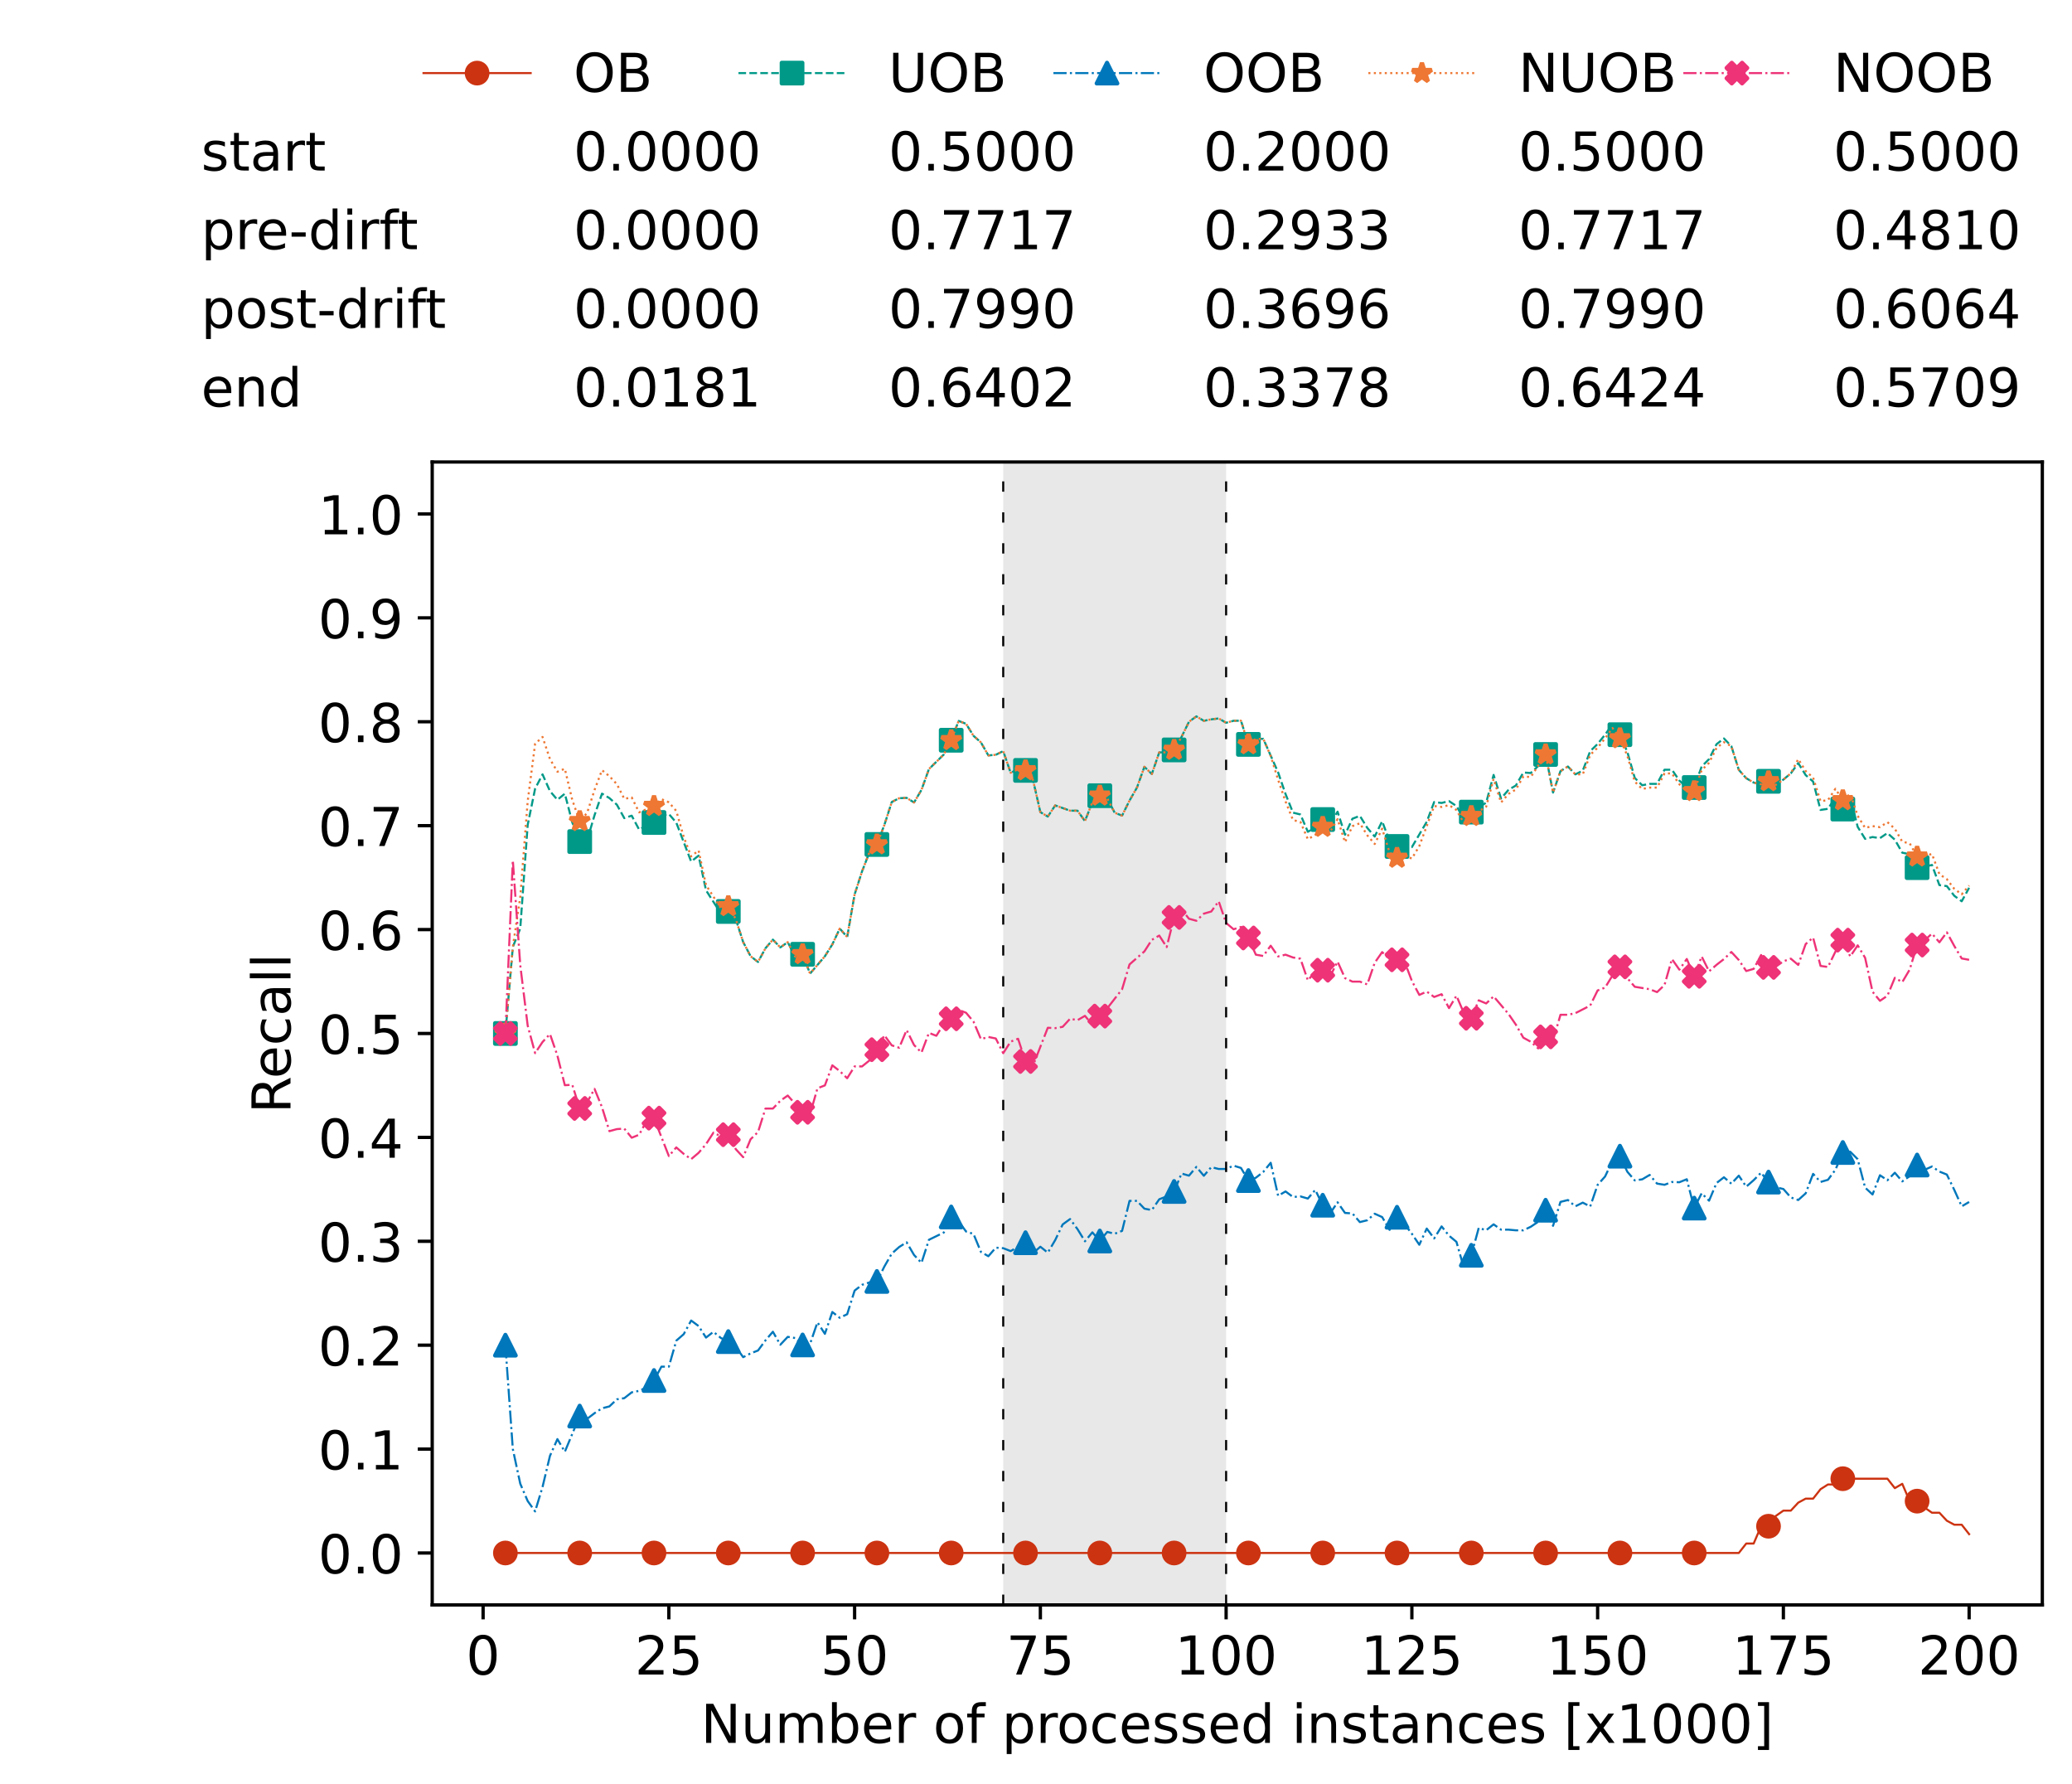 <?xml version="1.0" encoding="utf-8" standalone="no"?>
<!DOCTYPE svg PUBLIC "-//W3C//DTD SVG 1.1//EN"
  "http://www.w3.org/Graphics/SVG/1.1/DTD/svg11.dtd">
<!-- Created with matplotlib (https://matplotlib.org/) -->
<svg height="432.615pt" version="1.1" viewBox="0 0 502.65 432.615" width="502.65pt" xmlns="http://www.w3.org/2000/svg" xmlns:xlink="http://www.w3.org/1999/xlink">
 <defs>
  <style type="text/css">*{stroke-linecap:butt;stroke-linejoin:round;}</style>
 </defs>
 <g id="figure_1">
  <g id="patch_1">
   <path d="M 0 432.615 
L 502.65 432.615 
L 502.65 0 
L 0 0 
z
" style="fill:#ffffff;"/>
  </g>
  <g id="axes_1">
   <g id="patch_2">
    <path d="M 104.85 389.252 
L 495.45 389.252 
L 495.45 112.052 
L 104.85 112.052 
z
" style="fill:#ffffff;"/>
   </g>
   <g id="patch_3">
    <path clip-path="url(#p6e70727649)" d="M 297.446 389.252 
L 297.446 112.052 
L 243.372 112.052 
L 243.372 389.252 
z
" style="fill:#d3d3d3;opacity:0.5;"/>
   </g>
   <g id="matplotlib.axis_1">
    <g id="xtick_1">
     <g id="line2d_1">
      <defs>
       <path d="M 0 0 
L 0 3.5 
" id="m7772afdb42" style="stroke:#000000;stroke-width:0.8;"/>
      </defs>
      <g>
       <use style="stroke:#000000;stroke-width:0.8;" x="117.197" xlink:href="#m7772afdb42" y="389.252"/>
      </g>
     </g>
     <g id="text_1">
      <!-- 0 -->
      <g transform="translate(113.061 406.13)scale(0.13 -0.13)">
       <defs>
        <path d="M 31.781 66.406 
Q 24.172 66.406 20.328 58.906 
Q 16.5 51.422 16.5 36.375 
Q 16.5 21.391 20.328 13.891 
Q 24.172 6.391 31.781 6.391 
Q 39.453 6.391 43.281 13.891 
Q 47.125 21.391 47.125 36.375 
Q 47.125 51.422 43.281 58.906 
Q 39.453 66.406 31.781 66.406 
z
M 31.781 74.219 
Q 44.047 74.219 50.516 64.516 
Q 56.984 54.828 56.984 36.375 
Q 56.984 17.969 50.516 8.266 
Q 44.047 -1.422 31.781 -1.422 
Q 19.531 -1.422 13.062 8.266 
Q 6.594 17.969 6.594 36.375 
Q 6.594 54.828 13.062 64.516 
Q 19.531 74.219 31.781 74.219 
z
" id="DejaVuSans-48"/>
       </defs>
       <use xlink:href="#DejaVuSans-48"/>
      </g>
     </g>
    </g>
    <g id="xtick_2">
     <g id="line2d_2">
      <g>
       <use style="stroke:#000000;stroke-width:0.8;" x="162.259" xlink:href="#m7772afdb42" y="389.252"/>
      </g>
     </g>
     <g id="text_2">
      <!-- 25 -->
      <g transform="translate(153.988 406.13)scale(0.13 -0.13)">
       <defs>
        <path d="M 19.188 8.297 
L 53.609 8.297 
L 53.609 0 
L 7.328 0 
L 7.328 8.297 
Q 12.938 14.109 22.625 23.891 
Q 32.328 33.688 34.812 36.531 
Q 39.547 41.844 41.422 45.531 
Q 43.312 49.219 43.312 52.781 
Q 43.312 58.594 39.234 62.25 
Q 35.156 65.922 28.609 65.922 
Q 23.969 65.922 18.812 64.312 
Q 13.672 62.703 7.812 59.422 
L 7.812 69.391 
Q 13.766 71.781 18.938 73 
Q 24.125 74.219 28.422 74.219 
Q 39.75 74.219 46.484 68.547 
Q 53.219 62.891 53.219 53.422 
Q 53.219 48.922 51.531 44.891 
Q 49.859 40.875 45.406 35.406 
Q 44.188 33.984 37.641 27.219 
Q 31.109 20.453 19.188 8.297 
z
" id="DejaVuSans-50"/>
        <path d="M 10.797 72.906 
L 49.516 72.906 
L 49.516 64.594 
L 19.828 64.594 
L 19.828 46.734 
Q 21.969 47.469 24.109 47.828 
Q 26.266 48.188 28.422 48.188 
Q 40.625 48.188 47.75 41.5 
Q 54.891 34.812 54.891 23.391 
Q 54.891 11.625 47.562 5.094 
Q 40.234 -1.422 26.906 -1.422 
Q 22.312 -1.422 17.547 -0.641 
Q 12.797 0.141 7.719 1.703 
L 7.719 11.625 
Q 12.109 9.234 16.797 8.062 
Q 21.484 6.891 26.703 6.891 
Q 35.156 6.891 40.078 11.328 
Q 45.016 15.766 45.016 23.391 
Q 45.016 31 40.078 35.438 
Q 35.156 39.891 26.703 39.891 
Q 22.75 39.891 18.812 39.016 
Q 14.891 38.141 10.797 36.281 
z
" id="DejaVuSans-53"/>
       </defs>
       <use xlink:href="#DejaVuSans-50"/>
       <use x="63.623" xlink:href="#DejaVuSans-53"/>
      </g>
     </g>
    </g>
    <g id="xtick_3">
     <g id="line2d_3">
      <g>
       <use style="stroke:#000000;stroke-width:0.8;" x="207.322" xlink:href="#m7772afdb42" y="389.252"/>
      </g>
     </g>
     <g id="text_3">
      <!-- 50 -->
      <g transform="translate(199.05 406.13)scale(0.13 -0.13)">
       <use xlink:href="#DejaVuSans-53"/>
       <use x="63.623" xlink:href="#DejaVuSans-48"/>
      </g>
     </g>
    </g>
    <g id="xtick_4">
     <g id="line2d_4">
      <g>
       <use style="stroke:#000000;stroke-width:0.8;" x="252.384" xlink:href="#m7772afdb42" y="389.252"/>
      </g>
     </g>
     <g id="text_4">
      <!-- 75 -->
      <g transform="translate(244.113 406.13)scale(0.13 -0.13)">
       <defs>
        <path d="M 8.203 72.906 
L 55.078 72.906 
L 55.078 68.703 
L 28.609 0 
L 18.312 0 
L 43.219 64.594 
L 8.203 64.594 
z
" id="DejaVuSans-55"/>
       </defs>
       <use xlink:href="#DejaVuSans-55"/>
       <use x="63.623" xlink:href="#DejaVuSans-53"/>
      </g>
     </g>
    </g>
    <g id="xtick_5">
     <g id="line2d_5">
      <g>
       <use style="stroke:#000000;stroke-width:0.8;" x="297.446" xlink:href="#m7772afdb42" y="389.252"/>
      </g>
     </g>
     <g id="text_5">
      <!-- 100 -->
      <g transform="translate(285.039 406.13)scale(0.13 -0.13)">
       <defs>
        <path d="M 12.406 8.297 
L 28.516 8.297 
L 28.516 63.922 
L 10.984 60.406 
L 10.984 69.391 
L 28.422 72.906 
L 38.281 72.906 
L 38.281 8.297 
L 54.391 8.297 
L 54.391 0 
L 12.406 0 
z
" id="DejaVuSans-49"/>
       </defs>
       <use xlink:href="#DejaVuSans-49"/>
       <use x="63.623" xlink:href="#DejaVuSans-48"/>
       <use x="127.246" xlink:href="#DejaVuSans-48"/>
      </g>
     </g>
    </g>
    <g id="xtick_6">
     <g id="line2d_6">
      <g>
       <use style="stroke:#000000;stroke-width:0.8;" x="342.509" xlink:href="#m7772afdb42" y="389.252"/>
      </g>
     </g>
     <g id="text_6">
      <!-- 125 -->
      <g transform="translate(330.102 406.13)scale(0.13 -0.13)">
       <use xlink:href="#DejaVuSans-49"/>
       <use x="63.623" xlink:href="#DejaVuSans-50"/>
       <use x="127.246" xlink:href="#DejaVuSans-53"/>
      </g>
     </g>
    </g>
    <g id="xtick_7">
     <g id="line2d_7">
      <g>
       <use style="stroke:#000000;stroke-width:0.8;" x="387.571" xlink:href="#m7772afdb42" y="389.252"/>
      </g>
     </g>
     <g id="text_7">
      <!-- 150 -->
      <g transform="translate(375.164 406.13)scale(0.13 -0.13)">
       <use xlink:href="#DejaVuSans-49"/>
       <use x="63.623" xlink:href="#DejaVuSans-53"/>
       <use x="127.246" xlink:href="#DejaVuSans-48"/>
      </g>
     </g>
    </g>
    <g id="xtick_8">
     <g id="line2d_8">
      <g>
       <use style="stroke:#000000;stroke-width:0.8;" x="432.633" xlink:href="#m7772afdb42" y="389.252"/>
      </g>
     </g>
     <g id="text_8">
      <!-- 175 -->
      <g transform="translate(420.226 406.13)scale(0.13 -0.13)">
       <use xlink:href="#DejaVuSans-49"/>
       <use x="63.623" xlink:href="#DejaVuSans-55"/>
       <use x="127.246" xlink:href="#DejaVuSans-53"/>
      </g>
     </g>
    </g>
    <g id="xtick_9">
     <g id="line2d_9">
      <g>
       <use style="stroke:#000000;stroke-width:0.8;" x="477.695" xlink:href="#m7772afdb42" y="389.252"/>
      </g>
     </g>
     <g id="text_9">
      <!-- 200 -->
      <g transform="translate(465.289 406.13)scale(0.13 -0.13)">
       <use xlink:href="#DejaVuSans-50"/>
       <use x="63.623" xlink:href="#DejaVuSans-48"/>
       <use x="127.246" xlink:href="#DejaVuSans-48"/>
      </g>
     </g>
    </g>
    <g id="text_10">
     <!-- Number of processed instances [x1000] -->
     <g transform="translate(170.025 422.711)scale(0.13 -0.13)">
      <defs>
       <path d="M 9.812 72.906 
L 23.094 72.906 
L 55.422 11.922 
L 55.422 72.906 
L 64.984 72.906 
L 64.984 0 
L 51.703 0 
L 19.391 60.984 
L 19.391 0 
L 9.812 0 
z
" id="DejaVuSans-78"/>
       <path d="M 8.5 21.578 
L 8.5 54.688 
L 17.484 54.688 
L 17.484 21.922 
Q 17.484 14.156 20.5 10.266 
Q 23.531 6.391 29.594 6.391 
Q 36.859 6.391 41.078 11.031 
Q 45.312 15.672 45.312 23.688 
L 45.312 54.688 
L 54.297 54.688 
L 54.297 0 
L 45.312 0 
L 45.312 8.406 
Q 42.047 3.422 37.719 1 
Q 33.406 -1.422 27.688 -1.422 
Q 18.266 -1.422 13.375 4.438 
Q 8.5 10.297 8.5 21.578 
z
M 31.109 56 
z
" id="DejaVuSans-117"/>
       <path d="M 52 44.188 
Q 55.375 50.25 60.062 53.125 
Q 64.75 56 71.094 56 
Q 79.641 56 84.281 50.016 
Q 88.922 44.047 88.922 33.016 
L 88.922 0 
L 79.891 0 
L 79.891 32.719 
Q 79.891 40.578 77.094 44.375 
Q 74.312 48.188 68.609 48.188 
Q 61.625 48.188 57.562 43.547 
Q 53.516 38.922 53.516 30.906 
L 53.516 0 
L 44.484 0 
L 44.484 32.719 
Q 44.484 40.625 41.703 44.406 
Q 38.922 48.188 33.109 48.188 
Q 26.219 48.188 22.156 43.531 
Q 18.109 38.875 18.109 30.906 
L 18.109 0 
L 9.078 0 
L 9.078 54.688 
L 18.109 54.688 
L 18.109 46.188 
Q 21.188 51.219 25.484 53.609 
Q 29.781 56 35.688 56 
Q 41.656 56 45.828 52.969 
Q 50 49.953 52 44.188 
z
" id="DejaVuSans-109"/>
       <path d="M 48.688 27.297 
Q 48.688 37.203 44.609 42.844 
Q 40.531 48.484 33.406 48.484 
Q 26.266 48.484 22.188 42.844 
Q 18.109 37.203 18.109 27.297 
Q 18.109 17.391 22.188 11.75 
Q 26.266 6.109 33.406 6.109 
Q 40.531 6.109 44.609 11.75 
Q 48.688 17.391 48.688 27.297 
z
M 18.109 46.391 
Q 20.953 51.266 25.266 53.625 
Q 29.594 56 35.594 56 
Q 45.562 56 51.781 48.094 
Q 58.016 40.188 58.016 27.297 
Q 58.016 14.406 51.781 6.484 
Q 45.562 -1.422 35.594 -1.422 
Q 29.594 -1.422 25.266 0.953 
Q 20.953 3.328 18.109 8.203 
L 18.109 0 
L 9.078 0 
L 9.078 75.984 
L 18.109 75.984 
z
" id="DejaVuSans-98"/>
       <path d="M 56.203 29.594 
L 56.203 25.203 
L 14.891 25.203 
Q 15.484 15.922 20.484 11.062 
Q 25.484 6.203 34.422 6.203 
Q 39.594 6.203 44.453 7.469 
Q 49.312 8.734 54.109 11.281 
L 54.109 2.781 
Q 49.266 0.734 44.188 -0.344 
Q 39.109 -1.422 33.891 -1.422 
Q 20.797 -1.422 13.156 6.188 
Q 5.516 13.812 5.516 26.812 
Q 5.516 40.234 12.766 48.109 
Q 20.016 56 32.328 56 
Q 43.359 56 49.781 48.891 
Q 56.203 41.797 56.203 29.594 
z
M 47.219 32.234 
Q 47.125 39.594 43.094 43.984 
Q 39.062 48.391 32.422 48.391 
Q 24.906 48.391 20.391 44.141 
Q 15.875 39.891 15.188 32.172 
z
" id="DejaVuSans-101"/>
       <path d="M 41.109 46.297 
Q 39.594 47.172 37.812 47.578 
Q 36.031 48 33.891 48 
Q 26.266 48 22.188 43.047 
Q 18.109 38.094 18.109 28.812 
L 18.109 0 
L 9.078 0 
L 9.078 54.688 
L 18.109 54.688 
L 18.109 46.188 
Q 20.953 51.172 25.484 53.578 
Q 30.031 56 36.531 56 
Q 37.453 56 38.578 55.875 
Q 39.703 55.766 41.062 55.516 
z
" id="DejaVuSans-114"/>
       <path id="DejaVuSans-32"/>
       <path d="M 30.609 48.391 
Q 23.391 48.391 19.188 42.75 
Q 14.984 37.109 14.984 27.297 
Q 14.984 17.484 19.156 11.844 
Q 23.344 6.203 30.609 6.203 
Q 37.797 6.203 41.984 11.859 
Q 46.188 17.531 46.188 27.297 
Q 46.188 37.016 41.984 42.703 
Q 37.797 48.391 30.609 48.391 
z
M 30.609 56 
Q 42.328 56 49.016 48.375 
Q 55.719 40.766 55.719 27.297 
Q 55.719 13.875 49.016 6.219 
Q 42.328 -1.422 30.609 -1.422 
Q 18.844 -1.422 12.172 6.219 
Q 5.516 13.875 5.516 27.297 
Q 5.516 40.766 12.172 48.375 
Q 18.844 56 30.609 56 
z
" id="DejaVuSans-111"/>
       <path d="M 37.109 75.984 
L 37.109 68.5 
L 28.516 68.5 
Q 23.688 68.5 21.797 66.547 
Q 19.922 64.594 19.922 59.516 
L 19.922 54.688 
L 34.719 54.688 
L 34.719 47.703 
L 19.922 47.703 
L 19.922 0 
L 10.891 0 
L 10.891 47.703 
L 2.297 47.703 
L 2.297 54.688 
L 10.891 54.688 
L 10.891 58.5 
Q 10.891 67.625 15.141 71.797 
Q 19.391 75.984 28.609 75.984 
z
" id="DejaVuSans-102"/>
       <path d="M 18.109 8.203 
L 18.109 -20.797 
L 9.078 -20.797 
L 9.078 54.688 
L 18.109 54.688 
L 18.109 46.391 
Q 20.953 51.266 25.266 53.625 
Q 29.594 56 35.594 56 
Q 45.562 56 51.781 48.094 
Q 58.016 40.188 58.016 27.297 
Q 58.016 14.406 51.781 6.484 
Q 45.562 -1.422 35.594 -1.422 
Q 29.594 -1.422 25.266 0.953 
Q 20.953 3.328 18.109 8.203 
z
M 48.688 27.297 
Q 48.688 37.203 44.609 42.844 
Q 40.531 48.484 33.406 48.484 
Q 26.266 48.484 22.188 42.844 
Q 18.109 37.203 18.109 27.297 
Q 18.109 17.391 22.188 11.75 
Q 26.266 6.109 33.406 6.109 
Q 40.531 6.109 44.609 11.75 
Q 48.688 17.391 48.688 27.297 
z
" id="DejaVuSans-112"/>
       <path d="M 48.781 52.594 
L 48.781 44.188 
Q 44.969 46.297 41.141 47.344 
Q 37.312 48.391 33.406 48.391 
Q 24.656 48.391 19.812 42.844 
Q 14.984 37.312 14.984 27.297 
Q 14.984 17.281 19.812 11.734 
Q 24.656 6.203 33.406 6.203 
Q 37.312 6.203 41.141 7.25 
Q 44.969 8.297 48.781 10.406 
L 48.781 2.094 
Q 45.016 0.344 40.984 -0.531 
Q 36.969 -1.422 32.422 -1.422 
Q 20.062 -1.422 12.781 6.344 
Q 5.516 14.109 5.516 27.297 
Q 5.516 40.672 12.859 48.328 
Q 20.219 56 33.016 56 
Q 37.156 56 41.109 55.141 
Q 45.062 54.297 48.781 52.594 
z
" id="DejaVuSans-99"/>
       <path d="M 44.281 53.078 
L 44.281 44.578 
Q 40.484 46.531 36.375 47.5 
Q 32.281 48.484 27.875 48.484 
Q 21.188 48.484 17.844 46.438 
Q 14.5 44.391 14.5 40.281 
Q 14.5 37.156 16.891 35.375 
Q 19.281 33.594 26.516 31.984 
L 29.594 31.297 
Q 39.156 29.25 43.188 25.516 
Q 47.219 21.781 47.219 15.094 
Q 47.219 7.469 41.188 3.016 
Q 35.156 -1.422 24.609 -1.422 
Q 20.219 -1.422 15.453 -0.562 
Q 10.688 0.297 5.422 2 
L 5.422 11.281 
Q 10.406 8.688 15.234 7.391 
Q 20.062 6.109 24.812 6.109 
Q 31.156 6.109 34.562 8.281 
Q 37.984 10.453 37.984 14.406 
Q 37.984 18.062 35.516 20.016 
Q 33.062 21.969 24.703 23.781 
L 21.578 24.516 
Q 13.234 26.266 9.516 29.906 
Q 5.812 33.547 5.812 39.891 
Q 5.812 47.609 11.281 51.797 
Q 16.75 56 26.812 56 
Q 31.781 56 36.172 55.266 
Q 40.578 54.547 44.281 53.078 
z
" id="DejaVuSans-115"/>
       <path d="M 45.406 46.391 
L 45.406 75.984 
L 54.391 75.984 
L 54.391 0 
L 45.406 0 
L 45.406 8.203 
Q 42.578 3.328 38.25 0.953 
Q 33.938 -1.422 27.875 -1.422 
Q 17.969 -1.422 11.734 6.484 
Q 5.516 14.406 5.516 27.297 
Q 5.516 40.188 11.734 48.094 
Q 17.969 56 27.875 56 
Q 33.938 56 38.25 53.625 
Q 42.578 51.266 45.406 46.391 
z
M 14.797 27.297 
Q 14.797 17.391 18.875 11.75 
Q 22.953 6.109 30.078 6.109 
Q 37.203 6.109 41.297 11.75 
Q 45.406 17.391 45.406 27.297 
Q 45.406 37.203 41.297 42.844 
Q 37.203 48.484 30.078 48.484 
Q 22.953 48.484 18.875 42.844 
Q 14.797 37.203 14.797 27.297 
z
" id="DejaVuSans-100"/>
       <path d="M 9.422 54.688 
L 18.406 54.688 
L 18.406 0 
L 9.422 0 
z
M 9.422 75.984 
L 18.406 75.984 
L 18.406 64.594 
L 9.422 64.594 
z
" id="DejaVuSans-105"/>
       <path d="M 54.891 33.016 
L 54.891 0 
L 45.906 0 
L 45.906 32.719 
Q 45.906 40.484 42.875 44.328 
Q 39.844 48.188 33.797 48.188 
Q 26.516 48.188 22.312 43.547 
Q 18.109 38.922 18.109 30.906 
L 18.109 0 
L 9.078 0 
L 9.078 54.688 
L 18.109 54.688 
L 18.109 46.188 
Q 21.344 51.125 25.703 53.562 
Q 30.078 56 35.797 56 
Q 45.219 56 50.047 50.172 
Q 54.891 44.344 54.891 33.016 
z
" id="DejaVuSans-110"/>
       <path d="M 18.312 70.219 
L 18.312 54.688 
L 36.812 54.688 
L 36.812 47.703 
L 18.312 47.703 
L 18.312 18.016 
Q 18.312 11.328 20.141 9.422 
Q 21.969 7.516 27.594 7.516 
L 36.812 7.516 
L 36.812 0 
L 27.594 0 
Q 17.188 0 13.234 3.875 
Q 9.281 7.766 9.281 18.016 
L 9.281 47.703 
L 2.688 47.703 
L 2.688 54.688 
L 9.281 54.688 
L 9.281 70.219 
z
" id="DejaVuSans-116"/>
       <path d="M 34.281 27.484 
Q 23.391 27.484 19.188 25 
Q 14.984 22.516 14.984 16.5 
Q 14.984 11.719 18.141 8.906 
Q 21.297 6.109 26.703 6.109 
Q 34.188 6.109 38.703 11.406 
Q 43.219 16.703 43.219 25.484 
L 43.219 27.484 
z
M 52.203 31.203 
L 52.203 0 
L 43.219 0 
L 43.219 8.297 
Q 40.141 3.328 35.547 0.953 
Q 30.953 -1.422 24.312 -1.422 
Q 15.922 -1.422 10.953 3.297 
Q 6 8.016 6 15.922 
Q 6 25.141 12.172 29.828 
Q 18.359 34.516 30.609 34.516 
L 43.219 34.516 
L 43.219 35.406 
Q 43.219 41.609 39.141 45 
Q 35.062 48.391 27.688 48.391 
Q 23 48.391 18.547 47.266 
Q 14.109 46.141 10.016 43.891 
L 10.016 52.203 
Q 14.938 54.109 19.578 55.047 
Q 24.219 56 28.609 56 
Q 40.484 56 46.344 49.844 
Q 52.203 43.703 52.203 31.203 
z
" id="DejaVuSans-97"/>
       <path d="M 8.594 75.984 
L 29.297 75.984 
L 29.297 69 
L 17.578 69 
L 17.578 -6.203 
L 29.297 -6.203 
L 29.297 -13.188 
L 8.594 -13.188 
z
" id="DejaVuSans-91"/>
       <path d="M 54.891 54.688 
L 35.109 28.078 
L 55.906 0 
L 45.312 0 
L 29.391 21.484 
L 13.484 0 
L 2.875 0 
L 24.125 28.609 
L 4.688 54.688 
L 15.281 54.688 
L 29.781 35.203 
L 44.281 54.688 
z
" id="DejaVuSans-120"/>
       <path d="M 30.422 75.984 
L 30.422 -13.188 
L 9.719 -13.188 
L 9.719 -6.203 
L 21.391 -6.203 
L 21.391 69 
L 9.719 69 
L 9.719 75.984 
z
" id="DejaVuSans-93"/>
      </defs>
      <use xlink:href="#DejaVuSans-78"/>
      <use x="74.805" xlink:href="#DejaVuSans-117"/>
      <use x="138.184" xlink:href="#DejaVuSans-109"/>
      <use x="235.596" xlink:href="#DejaVuSans-98"/>
      <use x="299.072" xlink:href="#DejaVuSans-101"/>
      <use x="360.596" xlink:href="#DejaVuSans-114"/>
      <use x="401.709" xlink:href="#DejaVuSans-32"/>
      <use x="433.496" xlink:href="#DejaVuSans-111"/>
      <use x="494.678" xlink:href="#DejaVuSans-102"/>
      <use x="529.883" xlink:href="#DejaVuSans-32"/>
      <use x="561.67" xlink:href="#DejaVuSans-112"/>
      <use x="625.146" xlink:href="#DejaVuSans-114"/>
      <use x="664.01" xlink:href="#DejaVuSans-111"/>
      <use x="725.191" xlink:href="#DejaVuSans-99"/>
      <use x="780.172" xlink:href="#DejaVuSans-101"/>
      <use x="841.695" xlink:href="#DejaVuSans-115"/>
      <use x="893.795" xlink:href="#DejaVuSans-115"/>
      <use x="945.895" xlink:href="#DejaVuSans-101"/>
      <use x="1007.418" xlink:href="#DejaVuSans-100"/>
      <use x="1070.895" xlink:href="#DejaVuSans-32"/>
      <use x="1102.682" xlink:href="#DejaVuSans-105"/>
      <use x="1130.465" xlink:href="#DejaVuSans-110"/>
      <use x="1193.844" xlink:href="#DejaVuSans-115"/>
      <use x="1245.943" xlink:href="#DejaVuSans-116"/>
      <use x="1285.152" xlink:href="#DejaVuSans-97"/>
      <use x="1346.432" xlink:href="#DejaVuSans-110"/>
      <use x="1409.811" xlink:href="#DejaVuSans-99"/>
      <use x="1464.791" xlink:href="#DejaVuSans-101"/>
      <use x="1526.314" xlink:href="#DejaVuSans-115"/>
      <use x="1578.414" xlink:href="#DejaVuSans-32"/>
      <use x="1610.201" xlink:href="#DejaVuSans-91"/>
      <use x="1649.215" xlink:href="#DejaVuSans-120"/>
      <use x="1708.395" xlink:href="#DejaVuSans-49"/>
      <use x="1772.018" xlink:href="#DejaVuSans-48"/>
      <use x="1835.641" xlink:href="#DejaVuSans-48"/>
      <use x="1899.264" xlink:href="#DejaVuSans-48"/>
      <use x="1962.887" xlink:href="#DejaVuSans-93"/>
     </g>
    </g>
   </g>
   <g id="matplotlib.axis_2">
    <g id="ytick_1">
     <g id="line2d_10">
      <defs>
       <path d="M 0 0 
L -3.5 0 
" id="m9a4e84f24a" style="stroke:#000000;stroke-width:0.8;"/>
      </defs>
      <g>
       <use style="stroke:#000000;stroke-width:0.8;" x="104.85" xlink:href="#m9a4e84f24a" y="376.652"/>
      </g>
     </g>
     <g id="text_11">
      <!-- 0.0 -->
      <g transform="translate(77.176 381.591)scale(0.13 -0.13)">
       <defs>
        <path d="M 10.688 12.406 
L 21 12.406 
L 21 0 
L 10.688 0 
z
" id="DejaVuSans-46"/>
       </defs>
       <use xlink:href="#DejaVuSans-48"/>
       <use x="63.623" xlink:href="#DejaVuSans-46"/>
       <use x="95.41" xlink:href="#DejaVuSans-48"/>
      </g>
     </g>
    </g>
    <g id="ytick_2">
     <g id="line2d_11">
      <g>
       <use style="stroke:#000000;stroke-width:0.8;" x="104.85" xlink:href="#m9a4e84f24a" y="351.452"/>
      </g>
     </g>
     <g id="text_12">
      <!-- 0.1 -->
      <g transform="translate(77.176 356.391)scale(0.13 -0.13)">
       <use xlink:href="#DejaVuSans-48"/>
       <use x="63.623" xlink:href="#DejaVuSans-46"/>
       <use x="95.41" xlink:href="#DejaVuSans-49"/>
      </g>
     </g>
    </g>
    <g id="ytick_3">
     <g id="line2d_12">
      <g>
       <use style="stroke:#000000;stroke-width:0.8;" x="104.85" xlink:href="#m9a4e84f24a" y="326.252"/>
      </g>
     </g>
     <g id="text_13">
      <!-- 0.2 -->
      <g transform="translate(77.176 331.191)scale(0.13 -0.13)">
       <use xlink:href="#DejaVuSans-48"/>
       <use x="63.623" xlink:href="#DejaVuSans-46"/>
       <use x="95.41" xlink:href="#DejaVuSans-50"/>
      </g>
     </g>
    </g>
    <g id="ytick_4">
     <g id="line2d_13">
      <g>
       <use style="stroke:#000000;stroke-width:0.8;" x="104.85" xlink:href="#m9a4e84f24a" y="301.052"/>
      </g>
     </g>
     <g id="text_14">
      <!-- 0.3 -->
      <g transform="translate(77.176 305.991)scale(0.13 -0.13)">
       <defs>
        <path d="M 40.578 39.312 
Q 47.656 37.797 51.625 33 
Q 55.609 28.219 55.609 21.188 
Q 55.609 10.406 48.188 4.484 
Q 40.766 -1.422 27.094 -1.422 
Q 22.516 -1.422 17.656 -0.516 
Q 12.797 0.391 7.625 2.203 
L 7.625 11.719 
Q 11.719 9.328 16.594 8.109 
Q 21.484 6.891 26.812 6.891 
Q 36.078 6.891 40.938 10.547 
Q 45.797 14.203 45.797 21.188 
Q 45.797 27.641 41.281 31.266 
Q 36.766 34.906 28.719 34.906 
L 20.219 34.906 
L 20.219 43.016 
L 29.109 43.016 
Q 36.375 43.016 40.234 45.922 
Q 44.094 48.828 44.094 54.297 
Q 44.094 59.906 40.109 62.906 
Q 36.141 65.922 28.719 65.922 
Q 24.656 65.922 20.016 65.031 
Q 15.375 64.156 9.812 62.312 
L 9.812 71.094 
Q 15.438 72.656 20.344 73.438 
Q 25.25 74.219 29.594 74.219 
Q 40.828 74.219 47.359 69.109 
Q 53.906 64.016 53.906 55.328 
Q 53.906 49.266 50.438 45.094 
Q 46.969 40.922 40.578 39.312 
z
" id="DejaVuSans-51"/>
       </defs>
       <use xlink:href="#DejaVuSans-48"/>
       <use x="63.623" xlink:href="#DejaVuSans-46"/>
       <use x="95.41" xlink:href="#DejaVuSans-51"/>
      </g>
     </g>
    </g>
    <g id="ytick_5">
     <g id="line2d_14">
      <g>
       <use style="stroke:#000000;stroke-width:0.8;" x="104.85" xlink:href="#m9a4e84f24a" y="275.852"/>
      </g>
     </g>
     <g id="text_15">
      <!-- 0.4 -->
      <g transform="translate(77.176 280.791)scale(0.13 -0.13)">
       <defs>
        <path d="M 37.797 64.312 
L 12.891 25.391 
L 37.797 25.391 
z
M 35.203 72.906 
L 47.609 72.906 
L 47.609 25.391 
L 58.016 25.391 
L 58.016 17.188 
L 47.609 17.188 
L 47.609 0 
L 37.797 0 
L 37.797 17.188 
L 4.891 17.188 
L 4.891 26.703 
z
" id="DejaVuSans-52"/>
       </defs>
       <use xlink:href="#DejaVuSans-48"/>
       <use x="63.623" xlink:href="#DejaVuSans-46"/>
       <use x="95.41" xlink:href="#DejaVuSans-52"/>
      </g>
     </g>
    </g>
    <g id="ytick_6">
     <g id="line2d_15">
      <g>
       <use style="stroke:#000000;stroke-width:0.8;" x="104.85" xlink:href="#m9a4e84f24a" y="250.652"/>
      </g>
     </g>
     <g id="text_16">
      <!-- 0.5 -->
      <g transform="translate(77.176 255.591)scale(0.13 -0.13)">
       <use xlink:href="#DejaVuSans-48"/>
       <use x="63.623" xlink:href="#DejaVuSans-46"/>
       <use x="95.41" xlink:href="#DejaVuSans-53"/>
      </g>
     </g>
    </g>
    <g id="ytick_7">
     <g id="line2d_16">
      <g>
       <use style="stroke:#000000;stroke-width:0.8;" x="104.85" xlink:href="#m9a4e84f24a" y="225.452"/>
      </g>
     </g>
     <g id="text_17">
      <!-- 0.6 -->
      <g transform="translate(77.176 230.391)scale(0.13 -0.13)">
       <defs>
        <path d="M 33.016 40.375 
Q 26.375 40.375 22.484 35.828 
Q 18.609 31.297 18.609 23.391 
Q 18.609 15.531 22.484 10.953 
Q 26.375 6.391 33.016 6.391 
Q 39.656 6.391 43.531 10.953 
Q 47.406 15.531 47.406 23.391 
Q 47.406 31.297 43.531 35.828 
Q 39.656 40.375 33.016 40.375 
z
M 52.594 71.297 
L 52.594 62.312 
Q 48.875 64.062 45.094 64.984 
Q 41.312 65.922 37.594 65.922 
Q 27.828 65.922 22.672 59.328 
Q 17.531 52.734 16.797 39.406 
Q 19.672 43.656 24.016 45.922 
Q 28.375 48.188 33.594 48.188 
Q 44.578 48.188 50.953 41.516 
Q 57.328 34.859 57.328 23.391 
Q 57.328 12.156 50.688 5.359 
Q 44.047 -1.422 33.016 -1.422 
Q 20.359 -1.422 13.672 8.266 
Q 6.984 17.969 6.984 36.375 
Q 6.984 53.656 15.188 63.938 
Q 23.391 74.219 37.203 74.219 
Q 40.922 74.219 44.703 73.484 
Q 48.484 72.75 52.594 71.297 
z
" id="DejaVuSans-54"/>
       </defs>
       <use xlink:href="#DejaVuSans-48"/>
       <use x="63.623" xlink:href="#DejaVuSans-46"/>
       <use x="95.41" xlink:href="#DejaVuSans-54"/>
      </g>
     </g>
    </g>
    <g id="ytick_8">
     <g id="line2d_17">
      <g>
       <use style="stroke:#000000;stroke-width:0.8;" x="104.85" xlink:href="#m9a4e84f24a" y="200.252"/>
      </g>
     </g>
     <g id="text_18">
      <!-- 0.7 -->
      <g transform="translate(77.176 205.191)scale(0.13 -0.13)">
       <use xlink:href="#DejaVuSans-48"/>
       <use x="63.623" xlink:href="#DejaVuSans-46"/>
       <use x="95.41" xlink:href="#DejaVuSans-55"/>
      </g>
     </g>
    </g>
    <g id="ytick_9">
     <g id="line2d_18">
      <g>
       <use style="stroke:#000000;stroke-width:0.8;" x="104.85" xlink:href="#m9a4e84f24a" y="175.052"/>
      </g>
     </g>
     <g id="text_19">
      <!-- 0.8 -->
      <g transform="translate(77.176 179.991)scale(0.13 -0.13)">
       <defs>
        <path d="M 31.781 34.625 
Q 24.75 34.625 20.719 30.859 
Q 16.703 27.094 16.703 20.516 
Q 16.703 13.922 20.719 10.156 
Q 24.75 6.391 31.781 6.391 
Q 38.812 6.391 42.859 10.172 
Q 46.922 13.969 46.922 20.516 
Q 46.922 27.094 42.891 30.859 
Q 38.875 34.625 31.781 34.625 
z
M 21.922 38.812 
Q 15.578 40.375 12.031 44.719 
Q 8.5 49.078 8.5 55.328 
Q 8.5 64.062 14.719 69.141 
Q 20.953 74.219 31.781 74.219 
Q 42.672 74.219 48.875 69.141 
Q 55.078 64.062 55.078 55.328 
Q 55.078 49.078 51.531 44.719 
Q 48 40.375 41.703 38.812 
Q 48.828 37.156 52.797 32.312 
Q 56.781 27.484 56.781 20.516 
Q 56.781 9.906 50.312 4.234 
Q 43.844 -1.422 31.781 -1.422 
Q 19.734 -1.422 13.25 4.234 
Q 6.781 9.906 6.781 20.516 
Q 6.781 27.484 10.781 32.312 
Q 14.797 37.156 21.922 38.812 
z
M 18.312 54.391 
Q 18.312 48.734 21.844 45.562 
Q 25.391 42.391 31.781 42.391 
Q 38.141 42.391 41.719 45.562 
Q 45.312 48.734 45.312 54.391 
Q 45.312 60.062 41.719 63.234 
Q 38.141 66.406 31.781 66.406 
Q 25.391 66.406 21.844 63.234 
Q 18.312 60.062 18.312 54.391 
z
" id="DejaVuSans-56"/>
       </defs>
       <use xlink:href="#DejaVuSans-48"/>
       <use x="63.623" xlink:href="#DejaVuSans-46"/>
       <use x="95.41" xlink:href="#DejaVuSans-56"/>
      </g>
     </g>
    </g>
    <g id="ytick_10">
     <g id="line2d_19">
      <g>
       <use style="stroke:#000000;stroke-width:0.8;" x="104.85" xlink:href="#m9a4e84f24a" y="149.852"/>
      </g>
     </g>
     <g id="text_20">
      <!-- 0.9 -->
      <g transform="translate(77.176 154.791)scale(0.13 -0.13)">
       <defs>
        <path d="M 10.984 1.516 
L 10.984 10.5 
Q 14.703 8.734 18.5 7.812 
Q 22.312 6.891 25.984 6.891 
Q 35.75 6.891 40.891 13.453 
Q 46.047 20.016 46.781 33.406 
Q 43.953 29.203 39.594 26.953 
Q 35.25 24.703 29.984 24.703 
Q 19.047 24.703 12.672 31.312 
Q 6.297 37.938 6.297 49.422 
Q 6.297 60.641 12.938 67.422 
Q 19.578 74.219 30.609 74.219 
Q 43.266 74.219 49.922 64.516 
Q 56.594 54.828 56.594 36.375 
Q 56.594 19.141 48.406 8.859 
Q 40.234 -1.422 26.422 -1.422 
Q 22.703 -1.422 18.891 -0.688 
Q 15.094 0.047 10.984 1.516 
z
M 30.609 32.422 
Q 37.25 32.422 41.125 36.953 
Q 45.016 41.5 45.016 49.422 
Q 45.016 57.281 41.125 61.844 
Q 37.25 66.406 30.609 66.406 
Q 23.969 66.406 20.094 61.844 
Q 16.219 57.281 16.219 49.422 
Q 16.219 41.5 20.094 36.953 
Q 23.969 32.422 30.609 32.422 
z
" id="DejaVuSans-57"/>
       </defs>
       <use xlink:href="#DejaVuSans-48"/>
       <use x="63.623" xlink:href="#DejaVuSans-46"/>
       <use x="95.41" xlink:href="#DejaVuSans-57"/>
      </g>
     </g>
    </g>
    <g id="ytick_11">
     <g id="line2d_20">
      <g>
       <use style="stroke:#000000;stroke-width:0.8;" x="104.85" xlink:href="#m9a4e84f24a" y="124.652"/>
      </g>
     </g>
     <g id="text_21">
      <!-- 1.0 -->
      <g transform="translate(77.176 129.591)scale(0.13 -0.13)">
       <use xlink:href="#DejaVuSans-49"/>
       <use x="63.623" xlink:href="#DejaVuSans-46"/>
       <use x="95.41" xlink:href="#DejaVuSans-48"/>
      </g>
     </g>
    </g>
    <g id="text_22">
     <!-- Recall -->
     <g transform="translate(70.472 270.044)rotate(-90)scale(0.13 -0.13)">
      <defs>
       <path d="M 44.391 34.188 
Q 47.562 33.109 50.562 29.594 
Q 53.562 26.078 56.594 19.922 
L 66.609 0 
L 56 0 
L 46.688 18.703 
Q 43.062 26.031 39.672 28.422 
Q 36.281 30.812 30.422 30.812 
L 19.672 30.812 
L 19.672 0 
L 9.812 0 
L 9.812 72.906 
L 32.078 72.906 
Q 44.578 72.906 50.734 67.672 
Q 56.891 62.453 56.891 51.906 
Q 56.891 45.016 53.688 40.469 
Q 50.484 35.938 44.391 34.188 
z
M 19.672 64.797 
L 19.672 38.922 
L 32.078 38.922 
Q 39.203 38.922 42.844 42.219 
Q 46.484 45.516 46.484 51.906 
Q 46.484 58.297 42.844 61.547 
Q 39.203 64.797 32.078 64.797 
z
" id="DejaVuSans-82"/>
       <path d="M 9.422 75.984 
L 18.406 75.984 
L 18.406 0 
L 9.422 0 
z
" id="DejaVuSans-108"/>
      </defs>
      <use xlink:href="#DejaVuSans-82"/>
      <use x="64.982" xlink:href="#DejaVuSans-101"/>
      <use x="126.506" xlink:href="#DejaVuSans-99"/>
      <use x="181.486" xlink:href="#DejaVuSans-97"/>
      <use x="242.766" xlink:href="#DejaVuSans-108"/>
      <use x="270.549" xlink:href="#DejaVuSans-108"/>
     </g>
    </g>
   </g>
   <g id="line2d_21"/>
   <g id="line2d_22"/>
   <g id="line2d_23"/>
   <g id="line2d_24"/>
   <g id="line2d_25"/>
   <g id="line2d_26">
    <path clip-path="url(#p6e70727649)" d="M 122.605 376.652 
L 421.818 376.652 
L 423.621 374.361 
L 425.423 374.361 
L 427.226 370.161 
L 429.028 370.161 
L 430.831 367.641 
L 432.633 366.381 
L 434.436 366.381 
L 436.238 364.442 
L 438.041 363.473 
L 439.843 363.473 
L 441.646 361.182 
L 443.448 360.037 
L 445.251 360.037 
L 447.053 358.637 
L 457.868 358.637 
L 459.671 360.928 
L 461.473 359.878 
L 463.276 364.078 
L 465.078 364.078 
L 466.881 365.629 
L 468.683 366.889 
L 470.485 366.889 
L 472.288 368.827 
L 474.09 369.796 
L 475.893 369.796 
L 477.695 372.087 
L 477.695 372.087 
" style="fill:none;stroke:#cc3311;stroke-linecap:square;stroke-width:0.5;"/>
    <defs>
     <path d="M 0 2.5 
C 0.663 2.5 1.299 2.237 1.768 1.768 
C 2.237 1.299 2.5 0.663 2.5 0 
C 2.5 -0.663 2.237 -1.299 1.768 -1.768 
C 1.299 -2.237 0.663 -2.5 0 -2.5 
C -0.663 -2.5 -1.299 -2.237 -1.768 -1.768 
C -2.237 -1.299 -2.5 -0.663 -2.5 0 
C -2.5 0.663 -2.237 1.299 -1.768 1.768 
C -1.299 2.237 -0.663 2.5 0 2.5 
z
" id="m80eb6dbbf2" style="stroke:#cc3311;"/>
    </defs>
    <g clip-path="url(#p6e70727649)">
     <use style="fill:#cc3311;stroke:#cc3311;" x="122.605" xlink:href="#m80eb6dbbf2" y="376.652"/>
     <use style="fill:#cc3311;stroke:#cc3311;" x="140.629" xlink:href="#m80eb6dbbf2" y="376.652"/>
     <use style="fill:#cc3311;stroke:#cc3311;" x="158.654" xlink:href="#m80eb6dbbf2" y="376.652"/>
     <use style="fill:#cc3311;stroke:#cc3311;" x="176.679" xlink:href="#m80eb6dbbf2" y="376.652"/>
     <use style="fill:#cc3311;stroke:#cc3311;" x="194.704" xlink:href="#m80eb6dbbf2" y="376.652"/>
     <use style="fill:#cc3311;stroke:#cc3311;" x="212.729" xlink:href="#m80eb6dbbf2" y="376.652"/>
     <use style="fill:#cc3311;stroke:#cc3311;" x="230.754" xlink:href="#m80eb6dbbf2" y="376.652"/>
     <use style="fill:#cc3311;stroke:#cc3311;" x="248.779" xlink:href="#m80eb6dbbf2" y="376.652"/>
     <use style="fill:#cc3311;stroke:#cc3311;" x="266.804" xlink:href="#m80eb6dbbf2" y="376.652"/>
     <use style="fill:#cc3311;stroke:#cc3311;" x="284.829" xlink:href="#m80eb6dbbf2" y="376.652"/>
     <use style="fill:#cc3311;stroke:#cc3311;" x="302.854" xlink:href="#m80eb6dbbf2" y="376.652"/>
     <use style="fill:#cc3311;stroke:#cc3311;" x="320.879" xlink:href="#m80eb6dbbf2" y="376.652"/>
     <use style="fill:#cc3311;stroke:#cc3311;" x="338.904" xlink:href="#m80eb6dbbf2" y="376.652"/>
     <use style="fill:#cc3311;stroke:#cc3311;" x="356.928" xlink:href="#m80eb6dbbf2" y="376.652"/>
     <use style="fill:#cc3311;stroke:#cc3311;" x="374.953" xlink:href="#m80eb6dbbf2" y="376.652"/>
     <use style="fill:#cc3311;stroke:#cc3311;" x="392.978" xlink:href="#m80eb6dbbf2" y="376.652"/>
     <use style="fill:#cc3311;stroke:#cc3311;" x="411.003" xlink:href="#m80eb6dbbf2" y="376.652"/>
     <use style="fill:#cc3311;stroke:#cc3311;" x="429.028" xlink:href="#m80eb6dbbf2" y="370.161"/>
     <use style="fill:#cc3311;stroke:#cc3311;" x="447.053" xlink:href="#m80eb6dbbf2" y="358.637"/>
     <use style="fill:#cc3311;stroke:#cc3311;" x="465.078" xlink:href="#m80eb6dbbf2" y="364.078"/>
    </g>
   </g>
   <g id="line2d_27"/>
   <g id="line2d_28"/>
   <g id="line2d_29"/>
   <g id="line2d_30"/>
   <g id="line2d_31">
    <path clip-path="url(#p6e70727649)" d="M 122.605 250.652 
L 124.407 229.652 
L 126.21 225.197 
L 128.012 200.061 
L 129.815 191.279 
L 131.617 187.811 
L 133.419 191.879 
L 135.222 193.976 
L 137.024 192.495 
L 138.827 199.456 
L 140.629 204.11 
L 142.432 203.789 
L 144.234 197.701 
L 146.037 192.484 
L 147.839 193.562 
L 149.642 195.161 
L 151.444 198.425 
L 153.247 197.827 
L 155.049 201.21 
L 156.852 200.182 
L 158.654 199.482 
L 160.457 197.802 
L 162.259 197.42 
L 164.062 199.52 
L 167.667 208.954 
L 169.469 207.522 
L 171.272 215.922 
L 174.877 221.542 
L 176.679 221.057 
L 178.482 222.877 
L 180.284 228.477 
L 182.087 231.914 
L 183.889 233.314 
L 185.692 229.989 
L 187.494 227.889 
L 189.297 229.779 
L 191.099 228.506 
L 192.902 232.006 
L 194.704 231.446 
L 196.507 236.126 
L 200.112 231.926 
L 201.914 229.062 
L 203.717 225.212 
L 205.519 227.25 
L 207.322 216.941 
L 209.124 211.341 
L 210.927 206.689 
L 212.729 204.811 
L 214.532 200.111 
L 216.334 194.511 
L 218.137 193.595 
L 219.939 193.507 
L 221.742 194.627 
L 223.544 191.573 
L 225.347 186.533 
L 228.952 182.995 
L 230.754 179.53 
L 232.557 174.85 
L 234.359 175.55 
L 236.162 178.457 
L 237.964 180.061 
L 239.767 183.211 
L 241.569 183.063 
L 243.372 182.172 
L 245.174 187.422 
L 246.976 186.582 
L 248.779 186.844 
L 250.581 189.094 
L 252.384 196.969 
L 254.186 198.049 
L 255.989 195.337 
L 259.594 196.621 
L 261.396 196.621 
L 263.199 199.141 
L 265.001 194.56 
L 266.804 192.985 
L 268.606 193.615 
L 270.409 197.115 
L 272.211 197.807 
L 274.014 194.167 
L 275.816 191.017 
L 277.619 185.977 
L 279.421 187.727 
L 281.224 182.477 
L 283.026 182.477 
L 284.829 181.877 
L 286.631 178.727 
L 288.434 175.052 
L 290.236 173.743 
L 292.039 174.82 
L 293.841 174.47 
L 295.644 174.245 
L 297.446 175.295 
L 299.249 174.81 
L 301.051 174.81 
L 302.854 180.537 
L 304.656 179.187 
L 306.459 179.187 
L 310.064 187.341 
L 311.866 192.591 
L 313.669 197.091 
L 315.471 197.541 
L 317.274 201.741 
L 319.076 200.691 
L 320.879 198.771 
L 322.681 199.917 
L 324.484 196.862 
L 326.286 202.446 
L 328.089 198.569 
L 329.891 197.869 
L 331.694 200.794 
L 333.496 202.894 
L 335.299 199.179 
L 337.101 204.025 
L 338.904 205.298 
L 340.706 204.758 
L 342.509 205.458 
L 346.114 199.32 
L 347.916 194.52 
L 349.719 194.745 
L 351.521 194.295 
L 353.324 195.495 
L 355.126 198.645 
L 356.928 196.965 
L 360.533 194.674 
L 362.336 187.944 
L 364.138 193.672 
L 365.941 191.572 
L 367.743 190.508 
L 369.546 187.358 
L 371.348 187.481 
L 373.151 185.785 
L 374.953 182.985 
L 376.756 192.225 
L 378.558 187.025 
L 380.361 185.9 
L 382.163 187.809 
L 383.966 186.909 
L 385.768 182.184 
L 387.571 180.434 
L 389.373 178.184 
L 391.176 175.664 
L 392.978 178.184 
L 394.781 182.384 
L 396.583 188.684 
L 398.386 190.447 
L 400.188 190.119 
L 401.991 190.119 
L 403.793 186.683 
L 405.596 186.683 
L 407.398 189.306 
L 409.201 191.002 
L 411.003 191.002 
L 412.806 185.902 
L 414.608 184.102 
L 416.411 180.502 
L 418.213 179.102 
L 420.016 180.984 
L 421.818 186.711 
L 423.621 188.747 
L 425.423 189.797 
L 427.226 190.217 
L 429.028 189.497 
L 430.831 190.337 
L 432.633 189.077 
L 434.436 187.57 
L 436.238 185.077 
L 438.041 187.985 
L 439.843 189.56 
L 441.646 196.433 
L 443.448 196.168 
L 445.251 193.422 
L 447.053 196.222 
L 448.856 193.342 
L 450.658 200.542 
L 452.461 203.45 
L 454.263 203.012 
L 456.066 203.277 
L 457.868 202.049 
L 459.671 203.653 
L 461.473 206.803 
L 463.276 207.185 
L 465.078 210.425 
L 466.881 210.231 
L 468.683 209.773 
L 470.485 214.673 
L 472.288 214.915 
L 474.09 217.257 
L 475.893 218.59 
L 477.695 215.317 
L 477.695 215.317 
" style="fill:none;stroke:#009988;stroke-dasharray:1.85,0.8;stroke-dashoffset:0;stroke-width:0.5;"/>
    <defs>
     <path d="M -2.5 2.5 
L 2.5 2.5 
L 2.5 -2.5 
L -2.5 -2.5 
z
" id="m0e58d9fb34" style="stroke:#009988;stroke-linejoin:miter;"/>
    </defs>
    <g clip-path="url(#p6e70727649)">
     <use style="fill:#009988;stroke:#009988;stroke-linejoin:miter;" x="122.605" xlink:href="#m0e58d9fb34" y="250.652"/>
     <use style="fill:#009988;stroke:#009988;stroke-linejoin:miter;" x="140.629" xlink:href="#m0e58d9fb34" y="204.11"/>
     <use style="fill:#009988;stroke:#009988;stroke-linejoin:miter;" x="158.654" xlink:href="#m0e58d9fb34" y="199.482"/>
     <use style="fill:#009988;stroke:#009988;stroke-linejoin:miter;" x="176.679" xlink:href="#m0e58d9fb34" y="221.057"/>
     <use style="fill:#009988;stroke:#009988;stroke-linejoin:miter;" x="194.704" xlink:href="#m0e58d9fb34" y="231.446"/>
     <use style="fill:#009988;stroke:#009988;stroke-linejoin:miter;" x="212.729" xlink:href="#m0e58d9fb34" y="204.811"/>
     <use style="fill:#009988;stroke:#009988;stroke-linejoin:miter;" x="230.754" xlink:href="#m0e58d9fb34" y="179.53"/>
     <use style="fill:#009988;stroke:#009988;stroke-linejoin:miter;" x="248.779" xlink:href="#m0e58d9fb34" y="186.844"/>
     <use style="fill:#009988;stroke:#009988;stroke-linejoin:miter;" x="266.804" xlink:href="#m0e58d9fb34" y="192.985"/>
     <use style="fill:#009988;stroke:#009988;stroke-linejoin:miter;" x="284.829" xlink:href="#m0e58d9fb34" y="181.877"/>
     <use style="fill:#009988;stroke:#009988;stroke-linejoin:miter;" x="302.854" xlink:href="#m0e58d9fb34" y="180.537"/>
     <use style="fill:#009988;stroke:#009988;stroke-linejoin:miter;" x="320.879" xlink:href="#m0e58d9fb34" y="198.771"/>
     <use style="fill:#009988;stroke:#009988;stroke-linejoin:miter;" x="338.904" xlink:href="#m0e58d9fb34" y="205.298"/>
     <use style="fill:#009988;stroke:#009988;stroke-linejoin:miter;" x="356.928" xlink:href="#m0e58d9fb34" y="196.965"/>
     <use style="fill:#009988;stroke:#009988;stroke-linejoin:miter;" x="374.953" xlink:href="#m0e58d9fb34" y="182.985"/>
     <use style="fill:#009988;stroke:#009988;stroke-linejoin:miter;" x="392.978" xlink:href="#m0e58d9fb34" y="178.184"/>
     <use style="fill:#009988;stroke:#009988;stroke-linejoin:miter;" x="411.003" xlink:href="#m0e58d9fb34" y="191.002"/>
     <use style="fill:#009988;stroke:#009988;stroke-linejoin:miter;" x="429.028" xlink:href="#m0e58d9fb34" y="189.497"/>
     <use style="fill:#009988;stroke:#009988;stroke-linejoin:miter;" x="447.053" xlink:href="#m0e58d9fb34" y="196.222"/>
     <use style="fill:#009988;stroke:#009988;stroke-linejoin:miter;" x="465.078" xlink:href="#m0e58d9fb34" y="210.425"/>
    </g>
   </g>
   <g id="line2d_32"/>
   <g id="line2d_33"/>
   <g id="line2d_34"/>
   <g id="line2d_35"/>
   <g id="line2d_36">
    <path clip-path="url(#p6e70727649)" d="M 122.605 326.252 
L 124.407 351.452 
L 126.21 359.852 
L 128.012 364.052 
L 129.815 366.572 
L 131.617 360.615 
L 133.419 353.088 
L 135.222 349.034 
L 137.024 352.102 
L 140.629 343.445 
L 142.432 344.112 
L 144.234 342.739 
L 146.037 341.561 
L 147.839 341.1 
L 149.642 339.385 
L 151.444 339.106 
L 153.247 337.692 
L 155.049 337.331 
L 156.852 336.497 
L 158.654 334.817 
L 160.457 331.457 
L 162.259 331.457 
L 164.062 325.157 
L 165.864 323.582 
L 167.667 320.273 
L 169.469 321.61 
L 171.272 324.41 
L 173.074 323.01 
L 174.877 324.507 
L 176.679 325.38 
L 178.482 326.64 
L 180.284 329.16 
L 182.087 328.243 
L 183.889 327.543 
L 185.692 325.093 
L 187.494 322.993 
L 189.297 326.143 
L 191.099 324.234 
L 192.902 324.514 
L 194.704 326.194 
L 196.507 325.954 
L 198.309 320.704 
L 200.112 323.504 
L 201.914 318.207 
L 203.717 319.607 
L 205.519 318.742 
L 207.322 313.015 
L 209.124 311.615 
L 210.927 311.033 
L 212.729 310.791 
L 214.532 307.191 
L 216.334 304.041 
L 218.137 302.437 
L 219.939 301.3 
L 221.742 304.38 
L 223.544 306.289 
L 225.347 300.689 
L 228.952 298.932 
L 230.754 295.152 
L 232.557 296.232 
L 234.359 298.682 
L 236.162 299.275 
L 237.964 303.627 
L 239.767 304.677 
L 241.569 302.602 
L 243.372 302.729 
L 245.174 303.429 
L 248.779 301.399 
L 250.581 303.949 
L 252.384 302.374 
L 254.186 303.814 
L 255.989 300.752 
L 257.791 296.972 
L 259.594 295.663 
L 261.396 298.113 
L 263.199 301.053 
L 265.001 298.889 
L 266.804 300.989 
L 268.606 298.784 
L 270.409 299.222 
L 272.211 298.529 
L 274.014 291.249 
L 275.816 291.249 
L 277.619 293.139 
L 279.421 293.489 
L 281.224 290.864 
L 283.026 290.164 
L 284.829 288.964 
L 286.631 284.614 
L 288.434 285.139 
L 290.236 283.012 
L 292.039 285.166 
L 293.841 283.066 
L 295.644 283.516 
L 297.446 283.516 
L 299.249 282.708 
L 301.051 283.268 
L 302.854 286.323 
L 304.656 285.648 
L 306.459 284.23 
L 308.261 282.015 
L 310.064 290.015 
L 311.866 288.965 
L 313.669 290.315 
L 315.471 290.165 
L 317.274 290.69 
L 319.076 288.59 
L 320.879 292.31 
L 322.681 294.273 
L 324.484 291.601 
L 326.286 294.178 
L 328.089 294.299 
L 329.891 296.399 
L 331.694 295.949 
L 333.496 294.374 
L 335.299 295.182 
L 337.101 298.283 
L 338.904 295.229 
L 340.706 296.849 
L 342.509 299.229 
L 344.311 301.894 
L 346.114 297.967 
L 347.916 300.367 
L 349.719 297.442 
L 351.521 299.692 
L 353.324 301.192 
L 355.126 307.492 
L 356.928 304.447 
L 358.731 297.803 
L 360.533 298.376 
L 362.336 296.944 
L 364.138 298.233 
L 365.941 298.233 
L 367.743 298.397 
L 369.546 298.397 
L 371.348 297.532 
L 373.151 296.32 
L 374.953 293.52 
L 376.756 297.3 
L 378.558 291.5 
L 380.361 291.05 
L 382.163 292.578 
L 383.966 291.678 
L 385.768 292.623 
L 387.571 287.373 
L 389.373 285.348 
L 391.176 281.568 
L 392.978 280.413 
L 394.781 284.193 
L 396.583 286.293 
L 398.386 286.028 
L 400.188 284.965 
L 401.991 287.065 
L 403.793 287.351 
L 405.596 286.676 
L 407.398 286.733 
L 409.201 286.006 
L 411.003 293.006 
L 412.806 289.406 
L 414.608 291.206 
L 416.411 286.931 
L 418.213 285.531 
L 420.016 287.086 
L 421.818 285.138 
L 423.621 287.811 
L 425.423 286.236 
L 427.226 284.416 
L 429.028 286.696 
L 430.831 287.956 
L 432.633 288.376 
L 434.436 290.422 
L 436.238 291.045 
L 438.041 289.43 
L 439.843 284.705 
L 441.646 286.669 
L 443.448 286.14 
L 445.251 283.717 
L 447.053 279.517 
L 448.856 279.337 
L 450.658 281.137 
L 452.461 288.043 
L 454.263 289.705 
L 456.066 285.035 
L 457.868 286.262 
L 459.671 284.43 
L 461.473 286.53 
L 463.276 285.257 
L 465.078 282.557 
L 466.881 283.72 
L 468.683 282.918 
L 470.485 284.143 
L 472.288 284.87 
L 474.09 288.586 
L 475.893 292.584 
L 477.695 291.52 
L 477.695 291.52 
" style="fill:none;stroke:#0077bb;stroke-dasharray:3.2,0.8,0.5,0.8;stroke-dashoffset:0;stroke-width:0.5;"/>
    <defs>
     <path d="M 0 -2.5 
L -2.5 2.5 
L 2.5 2.5 
z
" id="mb160b2b97a" style="stroke:#0077bb;stroke-linejoin:miter;"/>
    </defs>
    <g clip-path="url(#p6e70727649)">
     <use style="fill:#0077bb;stroke:#0077bb;stroke-linejoin:miter;" x="122.605" xlink:href="#mb160b2b97a" y="326.252"/>
     <use style="fill:#0077bb;stroke:#0077bb;stroke-linejoin:miter;" x="140.629" xlink:href="#mb160b2b97a" y="343.445"/>
     <use style="fill:#0077bb;stroke:#0077bb;stroke-linejoin:miter;" x="158.654" xlink:href="#mb160b2b97a" y="334.817"/>
     <use style="fill:#0077bb;stroke:#0077bb;stroke-linejoin:miter;" x="176.679" xlink:href="#mb160b2b97a" y="325.38"/>
     <use style="fill:#0077bb;stroke:#0077bb;stroke-linejoin:miter;" x="194.704" xlink:href="#mb160b2b97a" y="326.194"/>
     <use style="fill:#0077bb;stroke:#0077bb;stroke-linejoin:miter;" x="212.729" xlink:href="#mb160b2b97a" y="310.791"/>
     <use style="fill:#0077bb;stroke:#0077bb;stroke-linejoin:miter;" x="230.754" xlink:href="#mb160b2b97a" y="295.152"/>
     <use style="fill:#0077bb;stroke:#0077bb;stroke-linejoin:miter;" x="248.779" xlink:href="#mb160b2b97a" y="301.399"/>
     <use style="fill:#0077bb;stroke:#0077bb;stroke-linejoin:miter;" x="266.804" xlink:href="#mb160b2b97a" y="300.989"/>
     <use style="fill:#0077bb;stroke:#0077bb;stroke-linejoin:miter;" x="284.829" xlink:href="#mb160b2b97a" y="288.964"/>
     <use style="fill:#0077bb;stroke:#0077bb;stroke-linejoin:miter;" x="302.854" xlink:href="#mb160b2b97a" y="286.323"/>
     <use style="fill:#0077bb;stroke:#0077bb;stroke-linejoin:miter;" x="320.879" xlink:href="#mb160b2b97a" y="292.31"/>
     <use style="fill:#0077bb;stroke:#0077bb;stroke-linejoin:miter;" x="338.904" xlink:href="#mb160b2b97a" y="295.229"/>
     <use style="fill:#0077bb;stroke:#0077bb;stroke-linejoin:miter;" x="356.928" xlink:href="#mb160b2b97a" y="304.447"/>
     <use style="fill:#0077bb;stroke:#0077bb;stroke-linejoin:miter;" x="374.953" xlink:href="#mb160b2b97a" y="293.52"/>
     <use style="fill:#0077bb;stroke:#0077bb;stroke-linejoin:miter;" x="392.978" xlink:href="#mb160b2b97a" y="280.413"/>
     <use style="fill:#0077bb;stroke:#0077bb;stroke-linejoin:miter;" x="411.003" xlink:href="#mb160b2b97a" y="293.006"/>
     <use style="fill:#0077bb;stroke:#0077bb;stroke-linejoin:miter;" x="429.028" xlink:href="#mb160b2b97a" y="286.696"/>
     <use style="fill:#0077bb;stroke:#0077bb;stroke-linejoin:miter;" x="447.053" xlink:href="#mb160b2b97a" y="279.517"/>
     <use style="fill:#0077bb;stroke:#0077bb;stroke-linejoin:miter;" x="465.078" xlink:href="#mb160b2b97a" y="282.557"/>
    </g>
   </g>
   <g id="line2d_37"/>
   <g id="line2d_38"/>
   <g id="line2d_39"/>
   <g id="line2d_40"/>
   <g id="line2d_41">
    <path clip-path="url(#p6e70727649)" d="M 122.605 250.652 
L 124.407 229.652 
L 126.21 217.561 
L 128.012 194.334 
L 129.815 180.397 
L 131.617 178.743 
L 133.419 184.106 
L 135.222 187.175 
L 137.024 186.45 
L 138.827 194.015 
L 140.629 199.164 
L 142.432 197.155 
L 144.234 191.578 
L 146.037 186.797 
L 147.839 188.254 
L 149.642 190.185 
L 151.444 193.742 
L 153.247 193.404 
L 155.049 197.02 
L 158.654 195.501 
L 160.457 193.821 
L 162.259 194.585 
L 164.062 196.685 
L 165.864 202.985 
L 167.667 207.694 
L 169.469 206.262 
L 171.272 214.662 
L 174.877 220.282 
L 176.679 219.797 
L 178.482 222.877 
L 180.284 228.477 
L 182.087 231.914 
L 183.889 233.314 
L 185.692 229.989 
L 187.494 227.889 
L 189.297 229.779 
L 191.099 228.506 
L 192.902 232.006 
L 194.704 231.446 
L 196.507 236.126 
L 200.112 231.926 
L 201.914 229.062 
L 203.717 225.212 
L 205.519 227.25 
L 207.322 216.941 
L 209.124 211.341 
L 210.927 206.689 
L 212.729 204.811 
L 214.532 200.111 
L 216.334 194.511 
L 218.137 193.595 
L 219.939 193.507 
L 221.742 194.627 
L 223.544 191.573 
L 225.347 186.533 
L 228.952 182.995 
L 230.754 179.53 
L 232.557 174.85 
L 234.359 175.55 
L 236.162 178.457 
L 237.964 180.061 
L 239.767 183.211 
L 241.569 183.063 
L 243.372 182.172 
L 245.174 187.422 
L 246.976 186.582 
L 248.779 186.844 
L 250.581 189.094 
L 252.384 196.969 
L 254.186 198.049 
L 255.989 195.337 
L 259.594 196.621 
L 261.396 196.621 
L 263.199 199.141 
L 265.001 194.56 
L 266.804 192.985 
L 268.606 193.615 
L 270.409 197.115 
L 272.211 197.807 
L 274.014 194.167 
L 275.816 191.017 
L 277.619 185.977 
L 279.421 187.727 
L 281.224 182.477 
L 283.026 182.477 
L 284.829 181.877 
L 286.631 178.727 
L 288.434 175.052 
L 290.236 173.743 
L 292.039 174.82 
L 293.841 174.47 
L 295.644 174.245 
L 297.446 175.295 
L 299.249 174.81 
L 301.051 174.81 
L 302.854 180.537 
L 304.656 179.187 
L 306.459 179.187 
L 308.261 183.341 
L 310.064 189.141 
L 311.866 194.391 
L 313.669 198.891 
L 315.471 199.341 
L 317.274 203.541 
L 319.076 202.491 
L 320.879 200.571 
L 322.681 201.717 
L 324.484 198.662 
L 326.286 204.246 
L 328.089 200.369 
L 329.891 199.669 
L 331.694 202.594 
L 333.496 204.694 
L 335.299 200.979 
L 337.101 206.794 
L 338.904 208.067 
L 340.706 207.527 
L 342.509 208.227 
L 344.311 205.198 
L 347.916 195.489 
L 349.719 195.714 
L 351.521 195.264 
L 353.324 196.464 
L 355.126 199.614 
L 356.928 197.934 
L 360.533 195.643 
L 362.336 188.914 
L 364.138 194.641 
L 365.941 192.541 
L 367.743 191.477 
L 369.546 188.327 
L 371.348 188.451 
L 374.953 182.985 
L 376.756 192.225 
L 378.558 187.025 
L 380.361 185.9 
L 382.163 187.809 
L 383.966 187.809 
L 385.768 183.084 
L 387.571 181.334 
L 389.373 179.084 
L 391.176 176.564 
L 392.978 179.084 
L 394.781 183.284 
L 396.583 189.584 
L 398.386 191.347 
L 400.188 191.019 
L 401.991 191.019 
L 403.793 187.583 
L 405.596 187.583 
L 407.398 190.206 
L 409.201 191.902 
L 411.003 191.902 
L 412.806 186.802 
L 414.608 185.002 
L 416.411 181.402 
L 418.213 180.002 
L 420.016 180.984 
L 421.818 186.711 
L 423.621 188.747 
L 425.423 189.797 
L 427.226 190.217 
L 429.028 189.497 
L 430.831 190.337 
L 432.633 189.077 
L 434.436 187.57 
L 436.238 184.108 
L 438.041 187.016 
L 439.843 188.591 
L 441.646 194.318 
L 443.448 194.054 
L 445.251 191.308 
L 447.053 194.108 
L 448.856 192.488 
L 450.658 197.888 
L 452.461 200.795 
L 454.263 200.358 
L 456.066 200.622 
L 457.868 199.395 
L 459.671 200.998 
L 461.473 204.148 
L 463.276 204.53 
L 465.078 207.77 
L 466.881 207.576 
L 468.683 207.118 
L 470.485 212.018 
L 472.288 213.23 
L 474.09 215.572 
L 475.893 216.905 
L 477.695 214.777 
L 477.695 214.777 
" style="fill:none;stroke:#ee7733;stroke-dasharray:0.5,0.825;stroke-dashoffset:0;stroke-width:0.5;"/>
    <defs>
     <path d="M 0 -2.5 
L -0.561 -0.773 
L -2.378 -0.773 
L -0.908 0.295 
L -1.469 2.023 
L -0 0.955 
L 1.469 2.023 
L 0.908 0.295 
L 2.378 -0.773 
L 0.561 -0.773 
z
" id="m200e8a45dc" style="stroke:#ee7733;stroke-linejoin:bevel;"/>
    </defs>
    <g clip-path="url(#p6e70727649)">
     <use style="fill:#ee7733;stroke:#ee7733;stroke-linejoin:bevel;" x="122.605" xlink:href="#m200e8a45dc" y="250.652"/>
     <use style="fill:#ee7733;stroke:#ee7733;stroke-linejoin:bevel;" x="140.629" xlink:href="#m200e8a45dc" y="199.164"/>
     <use style="fill:#ee7733;stroke:#ee7733;stroke-linejoin:bevel;" x="158.654" xlink:href="#m200e8a45dc" y="195.501"/>
     <use style="fill:#ee7733;stroke:#ee7733;stroke-linejoin:bevel;" x="176.679" xlink:href="#m200e8a45dc" y="219.797"/>
     <use style="fill:#ee7733;stroke:#ee7733;stroke-linejoin:bevel;" x="194.704" xlink:href="#m200e8a45dc" y="231.446"/>
     <use style="fill:#ee7733;stroke:#ee7733;stroke-linejoin:bevel;" x="212.729" xlink:href="#m200e8a45dc" y="204.811"/>
     <use style="fill:#ee7733;stroke:#ee7733;stroke-linejoin:bevel;" x="230.754" xlink:href="#m200e8a45dc" y="179.53"/>
     <use style="fill:#ee7733;stroke:#ee7733;stroke-linejoin:bevel;" x="248.779" xlink:href="#m200e8a45dc" y="186.844"/>
     <use style="fill:#ee7733;stroke:#ee7733;stroke-linejoin:bevel;" x="266.804" xlink:href="#m200e8a45dc" y="192.985"/>
     <use style="fill:#ee7733;stroke:#ee7733;stroke-linejoin:bevel;" x="284.829" xlink:href="#m200e8a45dc" y="181.877"/>
     <use style="fill:#ee7733;stroke:#ee7733;stroke-linejoin:bevel;" x="302.854" xlink:href="#m200e8a45dc" y="180.537"/>
     <use style="fill:#ee7733;stroke:#ee7733;stroke-linejoin:bevel;" x="320.879" xlink:href="#m200e8a45dc" y="200.571"/>
     <use style="fill:#ee7733;stroke:#ee7733;stroke-linejoin:bevel;" x="338.904" xlink:href="#m200e8a45dc" y="208.067"/>
     <use style="fill:#ee7733;stroke:#ee7733;stroke-linejoin:bevel;" x="356.928" xlink:href="#m200e8a45dc" y="197.934"/>
     <use style="fill:#ee7733;stroke:#ee7733;stroke-linejoin:bevel;" x="374.953" xlink:href="#m200e8a45dc" y="182.985"/>
     <use style="fill:#ee7733;stroke:#ee7733;stroke-linejoin:bevel;" x="392.978" xlink:href="#m200e8a45dc" y="179.084"/>
     <use style="fill:#ee7733;stroke:#ee7733;stroke-linejoin:bevel;" x="411.003" xlink:href="#m200e8a45dc" y="191.902"/>
     <use style="fill:#ee7733;stroke:#ee7733;stroke-linejoin:bevel;" x="429.028" xlink:href="#m200e8a45dc" y="189.497"/>
     <use style="fill:#ee7733;stroke:#ee7733;stroke-linejoin:bevel;" x="447.053" xlink:href="#m200e8a45dc" y="194.108"/>
     <use style="fill:#ee7733;stroke:#ee7733;stroke-linejoin:bevel;" x="465.078" xlink:href="#m200e8a45dc" y="207.77"/>
    </g>
   </g>
   <g id="line2d_42"/>
   <g id="line2d_43"/>
   <g id="line2d_44"/>
   <g id="line2d_45"/>
   <g id="line2d_46">
    <path clip-path="url(#p6e70727649)" d="M 122.605 250.652 
L 124.407 208.652 
L 126.21 234.106 
L 128.012 248.743 
L 129.815 255.425 
L 131.617 252.72 
L 133.419 250.788 
L 135.222 256.021 
L 137.024 263.202 
L 138.827 263.093 
L 140.629 268.834 
L 142.432 267.319 
L 144.234 264.099 
L 146.037 268.538 
L 147.839 274.346 
L 149.642 273.849 
L 151.444 273.72 
L 153.247 275.938 
L 155.049 275.21 
L 156.852 271.882 
L 158.654 271.182 
L 162.259 280.384 
L 164.062 278.284 
L 165.864 279.859 
L 167.667 281.132 
L 169.469 279.605 
L 171.272 277.505 
L 173.074 274.705 
L 174.877 275.586 
L 176.679 275.198 
L 178.482 278.698 
L 180.284 280.658 
L 182.087 276.305 
L 183.889 274.555 
L 185.692 268.868 
L 187.494 268.868 
L 189.297 266.978 
L 191.099 265.705 
L 194.704 269.765 
L 196.507 270.245 
L 198.309 263.945 
L 200.112 263.245 
L 201.914 258.377 
L 203.717 259.777 
L 205.519 261.506 
L 207.322 258.643 
L 209.124 258.643 
L 210.927 257.189 
L 212.729 254.584 
L 214.532 251.084 
L 216.334 253.534 
L 218.137 254.107 
L 219.939 249.819 
L 221.742 253.459 
L 223.544 255.273 
L 225.347 250.513 
L 227.149 251.213 
L 228.952 248.349 
L 230.754 247.089 
L 232.557 244.929 
L 234.359 245.629 
L 236.162 247.783 
L 237.964 252.021 
L 239.767 251.496 
L 241.569 251.867 
L 243.372 255.431 
L 245.174 252.631 
L 246.976 251.931 
L 248.779 257.443 
L 250.581 258.493 
L 254.186 249.268 
L 255.989 249.356 
L 257.791 249.041 
L 259.594 247.077 
L 261.396 247.427 
L 263.199 246.377 
L 265.001 248.541 
L 266.804 246.441 
L 268.606 244.551 
L 272.211 239.922 
L 274.014 233.902 
L 277.619 230.752 
L 279.421 227.952 
L 281.224 226.902 
L 283.026 229.702 
L 284.829 222.502 
L 286.631 220.552 
L 288.434 222.827 
L 290.236 223.318 
L 292.039 221.595 
L 293.841 221.07 
L 295.644 218.595 
L 297.446 223.845 
L 299.249 225.379 
L 301.051 224.819 
L 302.854 227.492 
L 304.656 231.542 
L 306.459 231.857 
L 308.261 229.365 
L 310.064 231.965 
L 311.866 231.545 
L 313.669 232.22 
L 315.471 232.52 
L 317.274 237.77 
L 319.076 235.67 
L 320.879 235.31 
L 322.681 236.782 
L 324.484 233.219 
L 326.286 237.228 
L 328.089 238.076 
L 329.891 238.076 
L 331.694 238.751 
L 333.496 233.501 
L 335.299 230.916 
L 337.101 232.661 
L 338.904 232.788 
L 340.706 233.148 
L 342.509 237.908 
L 344.311 241.301 
L 346.114 240.482 
L 347.916 241.802 
L 349.719 241.127 
L 351.521 244.502 
L 353.324 241.502 
L 355.126 245.702 
L 356.928 246.962 
L 358.731 242.61 
L 360.533 243.373 
L 362.336 241.655 
L 365.941 245.903 
L 367.743 248.521 
L 369.546 251.671 
L 371.348 252.659 
L 373.151 254.275 
L 374.953 251.475 
L 376.756 252.315 
L 378.558 246.115 
L 380.361 246.115 
L 382.163 245.733 
L 385.768 243.888 
L 387.571 240.213 
L 389.373 239.538 
L 391.176 236.598 
L 392.978 234.498 
L 394.781 237.228 
L 396.583 239.328 
L 400.188 239.919 
L 401.991 240.619 
L 403.793 238.901 
L 405.596 232.601 
L 407.398 235.167 
L 409.201 232.582 
L 411.003 236.782 
L 412.806 231.982 
L 414.608 235.582 
L 416.411 234.007 
L 418.213 232.607 
L 420.016 230.889 
L 421.818 232.836 
L 423.621 235.509 
L 425.423 234.984 
L 427.226 231.624 
L 429.028 234.624 
L 430.831 234.414 
L 432.633 233.154 
L 434.436 232.508 
L 436.238 234.031 
L 438.041 228.969 
L 439.843 227.394 
L 441.646 234.267 
L 443.448 234.531 
L 445.251 230.816 
L 447.053 228.016 
L 448.856 231.976 
L 450.658 229.276 
L 452.461 232.305 
L 454.263 240.53 
L 456.066 242.733 
L 457.868 241.505 
L 459.671 237.153 
L 461.473 238.203 
L 463.276 235.148 
L 465.078 229.208 
L 466.881 228.045 
L 468.683 226.441 
L 470.485 228.541 
L 472.288 226.118 
L 474.09 229.43 
L 475.893 232.459 
L 477.695 232.786 
L 477.695 232.786 
" style="fill:none;stroke:#ee3377;stroke-dasharray:3.2,0.8,0.5,0.8;stroke-dashoffset:0;stroke-width:0.5;"/>
    <defs>
     <path d="M -1.25 2.5 
L 0 1.25 
L 1.25 2.5 
L 2.5 1.25 
L 1.25 0 
L 2.5 -1.25 
L 1.25 -2.5 
L 0 -1.25 
L -1.25 -2.5 
L -2.5 -1.25 
L -1.25 0 
L -2.5 1.25 
z
" id="m5f7d5b4d86" style="stroke:#ee3377;stroke-linejoin:miter;"/>
    </defs>
    <g clip-path="url(#p6e70727649)">
     <use style="fill:#ee3377;stroke:#ee3377;stroke-linejoin:miter;" x="122.605" xlink:href="#m5f7d5b4d86" y="250.652"/>
     <use style="fill:#ee3377;stroke:#ee3377;stroke-linejoin:miter;" x="140.629" xlink:href="#m5f7d5b4d86" y="268.834"/>
     <use style="fill:#ee3377;stroke:#ee3377;stroke-linejoin:miter;" x="158.654" xlink:href="#m5f7d5b4d86" y="271.182"/>
     <use style="fill:#ee3377;stroke:#ee3377;stroke-linejoin:miter;" x="176.679" xlink:href="#m5f7d5b4d86" y="275.198"/>
     <use style="fill:#ee3377;stroke:#ee3377;stroke-linejoin:miter;" x="194.704" xlink:href="#m5f7d5b4d86" y="269.765"/>
     <use style="fill:#ee3377;stroke:#ee3377;stroke-linejoin:miter;" x="212.729" xlink:href="#m5f7d5b4d86" y="254.584"/>
     <use style="fill:#ee3377;stroke:#ee3377;stroke-linejoin:miter;" x="230.754" xlink:href="#m5f7d5b4d86" y="247.089"/>
     <use style="fill:#ee3377;stroke:#ee3377;stroke-linejoin:miter;" x="248.779" xlink:href="#m5f7d5b4d86" y="257.443"/>
     <use style="fill:#ee3377;stroke:#ee3377;stroke-linejoin:miter;" x="266.804" xlink:href="#m5f7d5b4d86" y="246.441"/>
     <use style="fill:#ee3377;stroke:#ee3377;stroke-linejoin:miter;" x="284.829" xlink:href="#m5f7d5b4d86" y="222.502"/>
     <use style="fill:#ee3377;stroke:#ee3377;stroke-linejoin:miter;" x="302.854" xlink:href="#m5f7d5b4d86" y="227.492"/>
     <use style="fill:#ee3377;stroke:#ee3377;stroke-linejoin:miter;" x="320.879" xlink:href="#m5f7d5b4d86" y="235.31"/>
     <use style="fill:#ee3377;stroke:#ee3377;stroke-linejoin:miter;" x="338.904" xlink:href="#m5f7d5b4d86" y="232.788"/>
     <use style="fill:#ee3377;stroke:#ee3377;stroke-linejoin:miter;" x="356.928" xlink:href="#m5f7d5b4d86" y="246.962"/>
     <use style="fill:#ee3377;stroke:#ee3377;stroke-linejoin:miter;" x="374.953" xlink:href="#m5f7d5b4d86" y="251.475"/>
     <use style="fill:#ee3377;stroke:#ee3377;stroke-linejoin:miter;" x="392.978" xlink:href="#m5f7d5b4d86" y="234.498"/>
     <use style="fill:#ee3377;stroke:#ee3377;stroke-linejoin:miter;" x="411.003" xlink:href="#m5f7d5b4d86" y="236.782"/>
     <use style="fill:#ee3377;stroke:#ee3377;stroke-linejoin:miter;" x="429.028" xlink:href="#m5f7d5b4d86" y="234.624"/>
     <use style="fill:#ee3377;stroke:#ee3377;stroke-linejoin:miter;" x="447.053" xlink:href="#m5f7d5b4d86" y="228.016"/>
     <use style="fill:#ee3377;stroke:#ee3377;stroke-linejoin:miter;" x="465.078" xlink:href="#m5f7d5b4d86" y="229.208"/>
    </g>
   </g>
   <g id="line2d_47"/>
   <g id="line2d_48"/>
   <g id="line2d_49"/>
   <g id="line2d_50"/>
   <g id="line2d_51">
    <path clip-path="url(#p6e70727649)" d="M 243.372 389.252 
L 243.372 112.052 
" style="fill:none;stroke:#000000;stroke-dasharray:2.5,5;stroke-dashoffset:0;stroke-width:0.5;"/>
   </g>
   <g id="line2d_52">
    <path clip-path="url(#p6e70727649)" d="M 297.446 389.252 
L 297.446 112.052 
" style="fill:none;stroke:#000000;stroke-dasharray:2.5,5;stroke-dashoffset:0;stroke-width:0.5;"/>
   </g>
   <g id="patch_4">
    <path d="M 104.85 389.252 
L 104.85 112.052 
" style="fill:none;stroke:#000000;stroke-linecap:square;stroke-linejoin:miter;stroke-width:0.8;"/>
   </g>
   <g id="patch_5">
    <path d="M 495.45 389.252 
L 495.45 112.052 
" style="fill:none;stroke:#000000;stroke-linecap:square;stroke-linejoin:miter;stroke-width:0.8;"/>
   </g>
   <g id="patch_6">
    <path d="M 104.85 389.252 
L 495.45 389.252 
" style="fill:none;stroke:#000000;stroke-linecap:square;stroke-linejoin:miter;stroke-width:0.8;"/>
   </g>
   <g id="patch_7">
    <path d="M 104.85 112.052 
L 495.45 112.052 
" style="fill:none;stroke:#000000;stroke-linecap:square;stroke-linejoin:miter;stroke-width:0.8;"/>
   </g>
   <g id="legend_1">
    <g id="line2d_53"/>
    <g id="line2d_54"/>
    <g id="text_23">
     <!--   -->
     <g transform="translate(48.8 22.278)scale(0.13 -0.13)">
      <use xlink:href="#DejaVuSans-32"/>
     </g>
    </g>
    <g id="line2d_55"/>
    <g id="line2d_56"/>
    <g id="text_24">
     <!-- start -->
     <g transform="translate(48.8 41.36)scale(0.13 -0.13)">
      <use xlink:href="#DejaVuSans-115"/>
      <use x="52.1" xlink:href="#DejaVuSans-116"/>
      <use x="91.309" xlink:href="#DejaVuSans-97"/>
      <use x="152.588" xlink:href="#DejaVuSans-114"/>
      <use x="193.701" xlink:href="#DejaVuSans-116"/>
     </g>
    </g>
    <g id="line2d_57"/>
    <g id="line2d_58"/>
    <g id="text_25">
     <!-- pre-dirft -->
     <g transform="translate(48.8 60.441)scale(0.13 -0.13)">
      <defs>
       <path d="M 4.891 31.391 
L 31.203 31.391 
L 31.203 23.391 
L 4.891 23.391 
z
" id="DejaVuSans-45"/>
      </defs>
      <use xlink:href="#DejaVuSans-112"/>
      <use x="63.477" xlink:href="#DejaVuSans-114"/>
      <use x="102.34" xlink:href="#DejaVuSans-101"/>
      <use x="163.863" xlink:href="#DejaVuSans-45"/>
      <use x="199.947" xlink:href="#DejaVuSans-100"/>
      <use x="263.424" xlink:href="#DejaVuSans-105"/>
      <use x="291.207" xlink:href="#DejaVuSans-114"/>
      <use x="332.32" xlink:href="#DejaVuSans-102"/>
      <use x="365.775" xlink:href="#DejaVuSans-116"/>
     </g>
    </g>
    <g id="line2d_59"/>
    <g id="line2d_60"/>
    <g id="text_26">
     <!-- post-drift -->
     <g transform="translate(48.8 79.523)scale(0.13 -0.13)">
      <use xlink:href="#DejaVuSans-112"/>
      <use x="63.477" xlink:href="#DejaVuSans-111"/>
      <use x="124.658" xlink:href="#DejaVuSans-115"/>
      <use x="176.758" xlink:href="#DejaVuSans-116"/>
      <use x="215.967" xlink:href="#DejaVuSans-45"/>
      <use x="252.051" xlink:href="#DejaVuSans-100"/>
      <use x="315.527" xlink:href="#DejaVuSans-114"/>
      <use x="356.641" xlink:href="#DejaVuSans-105"/>
      <use x="384.424" xlink:href="#DejaVuSans-102"/>
      <use x="417.879" xlink:href="#DejaVuSans-116"/>
     </g>
    </g>
    <g id="line2d_61"/>
    <g id="line2d_62"/>
    <g id="text_27">
     <!-- end -->
     <g transform="translate(48.8 98.604)scale(0.13 -0.13)">
      <use xlink:href="#DejaVuSans-101"/>
      <use x="61.523" xlink:href="#DejaVuSans-110"/>
      <use x="124.902" xlink:href="#DejaVuSans-100"/>
     </g>
    </g>
    <g id="line2d_63">
     <path d="M 102.738 17.728 
L 128.738 17.728 
" style="fill:none;stroke:#cc3311;stroke-linecap:square;stroke-width:0.5;"/>
    </g>
    <g id="line2d_64">
     <g>
      <use style="fill:#cc3311;stroke:#cc3311;" x="115.738" xlink:href="#m80eb6dbbf2" y="17.728"/>
     </g>
    </g>
    <g id="text_28">
     <!-- OB -->
     <g transform="translate(139.138 22.278)scale(0.13 -0.13)">
      <defs>
       <path d="M 39.406 66.219 
Q 28.656 66.219 22.328 58.203 
Q 16.016 50.203 16.016 36.375 
Q 16.016 22.609 22.328 14.594 
Q 28.656 6.594 39.406 6.594 
Q 50.141 6.594 56.422 14.594 
Q 62.703 22.609 62.703 36.375 
Q 62.703 50.203 56.422 58.203 
Q 50.141 66.219 39.406 66.219 
z
M 39.406 74.219 
Q 54.734 74.219 63.906 63.938 
Q 73.094 53.656 73.094 36.375 
Q 73.094 19.141 63.906 8.859 
Q 54.734 -1.422 39.406 -1.422 
Q 24.031 -1.422 14.812 8.828 
Q 5.609 19.094 5.609 36.375 
Q 5.609 53.656 14.812 63.938 
Q 24.031 74.219 39.406 74.219 
z
" id="DejaVuSans-79"/>
       <path d="M 19.672 34.812 
L 19.672 8.109 
L 35.5 8.109 
Q 43.453 8.109 47.281 11.406 
Q 51.125 14.703 51.125 21.484 
Q 51.125 28.328 47.281 31.562 
Q 43.453 34.812 35.5 34.812 
z
M 19.672 64.797 
L 19.672 42.828 
L 34.281 42.828 
Q 41.5 42.828 45.031 45.531 
Q 48.578 48.25 48.578 53.812 
Q 48.578 59.328 45.031 62.062 
Q 41.5 64.797 34.281 64.797 
z
M 9.812 72.906 
L 35.016 72.906 
Q 46.297 72.906 52.391 68.219 
Q 58.5 63.531 58.5 54.891 
Q 58.5 48.188 55.375 44.234 
Q 52.25 40.281 46.188 39.312 
Q 53.469 37.75 57.5 32.781 
Q 61.531 27.828 61.531 20.406 
Q 61.531 10.641 54.891 5.312 
Q 48.25 0 35.984 0 
L 9.812 0 
z
" id="DejaVuSans-66"/>
      </defs>
      <use xlink:href="#DejaVuSans-79"/>
      <use x="78.711" xlink:href="#DejaVuSans-66"/>
     </g>
    </g>
    <g id="line2d_65"/>
    <g id="line2d_66"/>
    <g id="text_29">
     <!-- 0.0000 -->
     <g transform="translate(139.138 41.36)scale(0.13 -0.13)">
      <use xlink:href="#DejaVuSans-48"/>
      <use x="63.623" xlink:href="#DejaVuSans-46"/>
      <use x="95.41" xlink:href="#DejaVuSans-48"/>
      <use x="159.033" xlink:href="#DejaVuSans-48"/>
      <use x="222.656" xlink:href="#DejaVuSans-48"/>
      <use x="286.279" xlink:href="#DejaVuSans-48"/>
     </g>
    </g>
    <g id="line2d_67"/>
    <g id="line2d_68"/>
    <g id="text_30">
     <!-- 0.0000 -->
     <g transform="translate(139.138 60.441)scale(0.13 -0.13)">
      <use xlink:href="#DejaVuSans-48"/>
      <use x="63.623" xlink:href="#DejaVuSans-46"/>
      <use x="95.41" xlink:href="#DejaVuSans-48"/>
      <use x="159.033" xlink:href="#DejaVuSans-48"/>
      <use x="222.656" xlink:href="#DejaVuSans-48"/>
      <use x="286.279" xlink:href="#DejaVuSans-48"/>
     </g>
    </g>
    <g id="line2d_69"/>
    <g id="line2d_70"/>
    <g id="text_31">
     <!-- 0.0000 -->
     <g transform="translate(139.138 79.523)scale(0.13 -0.13)">
      <use xlink:href="#DejaVuSans-48"/>
      <use x="63.623" xlink:href="#DejaVuSans-46"/>
      <use x="95.41" xlink:href="#DejaVuSans-48"/>
      <use x="159.033" xlink:href="#DejaVuSans-48"/>
      <use x="222.656" xlink:href="#DejaVuSans-48"/>
      <use x="286.279" xlink:href="#DejaVuSans-48"/>
     </g>
    </g>
    <g id="line2d_71"/>
    <g id="line2d_72"/>
    <g id="text_32">
     <!-- 0.0181 -->
     <g transform="translate(139.138 98.604)scale(0.13 -0.13)">
      <use xlink:href="#DejaVuSans-48"/>
      <use x="63.623" xlink:href="#DejaVuSans-46"/>
      <use x="95.41" xlink:href="#DejaVuSans-48"/>
      <use x="159.033" xlink:href="#DejaVuSans-49"/>
      <use x="222.656" xlink:href="#DejaVuSans-56"/>
      <use x="286.279" xlink:href="#DejaVuSans-49"/>
     </g>
    </g>
    <g id="line2d_73">
     <path d="M 179.144 17.728 
L 205.144 17.728 
" style="fill:none;stroke:#009988;stroke-dasharray:1.85,0.8;stroke-dashoffset:0;stroke-width:0.5;"/>
    </g>
    <g id="line2d_74">
     <g>
      <use style="fill:#009988;stroke:#009988;stroke-linejoin:miter;" x="192.144" xlink:href="#m0e58d9fb34" y="17.728"/>
     </g>
    </g>
    <g id="text_33">
     <!-- UOB -->
     <g transform="translate(215.544 22.278)scale(0.13 -0.13)">
      <defs>
       <path d="M 8.688 72.906 
L 18.609 72.906 
L 18.609 28.609 
Q 18.609 16.891 22.844 11.734 
Q 27.094 6.594 36.625 6.594 
Q 46.094 6.594 50.344 11.734 
Q 54.594 16.891 54.594 28.609 
L 54.594 72.906 
L 64.5 72.906 
L 64.5 27.391 
Q 64.5 13.141 57.438 5.859 
Q 50.391 -1.422 36.625 -1.422 
Q 22.797 -1.422 15.734 5.859 
Q 8.688 13.141 8.688 27.391 
z
" id="DejaVuSans-85"/>
      </defs>
      <use xlink:href="#DejaVuSans-85"/>
      <use x="73.193" xlink:href="#DejaVuSans-79"/>
      <use x="151.904" xlink:href="#DejaVuSans-66"/>
     </g>
    </g>
    <g id="line2d_75"/>
    <g id="line2d_76"/>
    <g id="text_34">
     <!-- 0.5000 -->
     <g transform="translate(215.544 41.36)scale(0.13 -0.13)">
      <use xlink:href="#DejaVuSans-48"/>
      <use x="63.623" xlink:href="#DejaVuSans-46"/>
      <use x="95.41" xlink:href="#DejaVuSans-53"/>
      <use x="159.033" xlink:href="#DejaVuSans-48"/>
      <use x="222.656" xlink:href="#DejaVuSans-48"/>
      <use x="286.279" xlink:href="#DejaVuSans-48"/>
     </g>
    </g>
    <g id="line2d_77"/>
    <g id="line2d_78"/>
    <g id="text_35">
     <!-- 0.7717 -->
     <g transform="translate(215.544 60.441)scale(0.13 -0.13)">
      <use xlink:href="#DejaVuSans-48"/>
      <use x="63.623" xlink:href="#DejaVuSans-46"/>
      <use x="95.41" xlink:href="#DejaVuSans-55"/>
      <use x="159.033" xlink:href="#DejaVuSans-55"/>
      <use x="222.656" xlink:href="#DejaVuSans-49"/>
      <use x="286.279" xlink:href="#DejaVuSans-55"/>
     </g>
    </g>
    <g id="line2d_79"/>
    <g id="line2d_80"/>
    <g id="text_36">
     <!-- 0.7990 -->
     <g transform="translate(215.544 79.523)scale(0.13 -0.13)">
      <use xlink:href="#DejaVuSans-48"/>
      <use x="63.623" xlink:href="#DejaVuSans-46"/>
      <use x="95.41" xlink:href="#DejaVuSans-55"/>
      <use x="159.033" xlink:href="#DejaVuSans-57"/>
      <use x="222.656" xlink:href="#DejaVuSans-57"/>
      <use x="286.279" xlink:href="#DejaVuSans-48"/>
     </g>
    </g>
    <g id="line2d_81"/>
    <g id="line2d_82"/>
    <g id="text_37">
     <!-- 0.6402 -->
     <g transform="translate(215.544 98.604)scale(0.13 -0.13)">
      <use xlink:href="#DejaVuSans-48"/>
      <use x="63.623" xlink:href="#DejaVuSans-46"/>
      <use x="95.41" xlink:href="#DejaVuSans-54"/>
      <use x="159.033" xlink:href="#DejaVuSans-52"/>
      <use x="222.656" xlink:href="#DejaVuSans-48"/>
      <use x="286.279" xlink:href="#DejaVuSans-50"/>
     </g>
    </g>
    <g id="line2d_83">
     <path d="M 255.55 17.728 
L 281.55 17.728 
" style="fill:none;stroke:#0077bb;stroke-dasharray:3.2,0.8,0.5,0.8;stroke-dashoffset:0;stroke-width:0.5;"/>
    </g>
    <g id="line2d_84">
     <g>
      <use style="fill:#0077bb;stroke:#0077bb;stroke-linejoin:miter;" x="268.55" xlink:href="#mb160b2b97a" y="17.728"/>
     </g>
    </g>
    <g id="text_38">
     <!-- OOB -->
     <g transform="translate(291.95 22.278)scale(0.13 -0.13)">
      <use xlink:href="#DejaVuSans-79"/>
      <use x="78.711" xlink:href="#DejaVuSans-79"/>
      <use x="157.422" xlink:href="#DejaVuSans-66"/>
     </g>
    </g>
    <g id="line2d_85"/>
    <g id="line2d_86"/>
    <g id="text_39">
     <!-- 0.2000 -->
     <g transform="translate(291.95 41.36)scale(0.13 -0.13)">
      <use xlink:href="#DejaVuSans-48"/>
      <use x="63.623" xlink:href="#DejaVuSans-46"/>
      <use x="95.41" xlink:href="#DejaVuSans-50"/>
      <use x="159.033" xlink:href="#DejaVuSans-48"/>
      <use x="222.656" xlink:href="#DejaVuSans-48"/>
      <use x="286.279" xlink:href="#DejaVuSans-48"/>
     </g>
    </g>
    <g id="line2d_87"/>
    <g id="line2d_88"/>
    <g id="text_40">
     <!-- 0.2933 -->
     <g transform="translate(291.95 60.441)scale(0.13 -0.13)">
      <use xlink:href="#DejaVuSans-48"/>
      <use x="63.623" xlink:href="#DejaVuSans-46"/>
      <use x="95.41" xlink:href="#DejaVuSans-50"/>
      <use x="159.033" xlink:href="#DejaVuSans-57"/>
      <use x="222.656" xlink:href="#DejaVuSans-51"/>
      <use x="286.279" xlink:href="#DejaVuSans-51"/>
     </g>
    </g>
    <g id="line2d_89"/>
    <g id="line2d_90"/>
    <g id="text_41">
     <!-- 0.3696 -->
     <g transform="translate(291.95 79.523)scale(0.13 -0.13)">
      <use xlink:href="#DejaVuSans-48"/>
      <use x="63.623" xlink:href="#DejaVuSans-46"/>
      <use x="95.41" xlink:href="#DejaVuSans-51"/>
      <use x="159.033" xlink:href="#DejaVuSans-54"/>
      <use x="222.656" xlink:href="#DejaVuSans-57"/>
      <use x="286.279" xlink:href="#DejaVuSans-54"/>
     </g>
    </g>
    <g id="line2d_91"/>
    <g id="line2d_92"/>
    <g id="text_42">
     <!-- 0.3378 -->
     <g transform="translate(291.95 98.604)scale(0.13 -0.13)">
      <use xlink:href="#DejaVuSans-48"/>
      <use x="63.623" xlink:href="#DejaVuSans-46"/>
      <use x="95.41" xlink:href="#DejaVuSans-51"/>
      <use x="159.033" xlink:href="#DejaVuSans-51"/>
      <use x="222.656" xlink:href="#DejaVuSans-55"/>
      <use x="286.279" xlink:href="#DejaVuSans-56"/>
     </g>
    </g>
    <g id="line2d_93">
     <path d="M 331.956 17.728 
L 357.956 17.728 
" style="fill:none;stroke:#ee7733;stroke-dasharray:0.5,0.825;stroke-dashoffset:0;stroke-width:0.5;"/>
    </g>
    <g id="line2d_94">
     <g>
      <use style="fill:#ee7733;stroke:#ee7733;stroke-linejoin:bevel;" x="344.956" xlink:href="#m200e8a45dc" y="17.728"/>
     </g>
    </g>
    <g id="text_43">
     <!-- NUOB -->
     <g transform="translate(368.356 22.278)scale(0.13 -0.13)">
      <use xlink:href="#DejaVuSans-78"/>
      <use x="74.805" xlink:href="#DejaVuSans-85"/>
      <use x="147.998" xlink:href="#DejaVuSans-79"/>
      <use x="226.709" xlink:href="#DejaVuSans-66"/>
     </g>
    </g>
    <g id="line2d_95"/>
    <g id="line2d_96"/>
    <g id="text_44">
     <!-- 0.5000 -->
     <g transform="translate(368.356 41.36)scale(0.13 -0.13)">
      <use xlink:href="#DejaVuSans-48"/>
      <use x="63.623" xlink:href="#DejaVuSans-46"/>
      <use x="95.41" xlink:href="#DejaVuSans-53"/>
      <use x="159.033" xlink:href="#DejaVuSans-48"/>
      <use x="222.656" xlink:href="#DejaVuSans-48"/>
      <use x="286.279" xlink:href="#DejaVuSans-48"/>
     </g>
    </g>
    <g id="line2d_97"/>
    <g id="line2d_98"/>
    <g id="text_45">
     <!-- 0.7717 -->
     <g transform="translate(368.356 60.441)scale(0.13 -0.13)">
      <use xlink:href="#DejaVuSans-48"/>
      <use x="63.623" xlink:href="#DejaVuSans-46"/>
      <use x="95.41" xlink:href="#DejaVuSans-55"/>
      <use x="159.033" xlink:href="#DejaVuSans-55"/>
      <use x="222.656" xlink:href="#DejaVuSans-49"/>
      <use x="286.279" xlink:href="#DejaVuSans-55"/>
     </g>
    </g>
    <g id="line2d_99"/>
    <g id="line2d_100"/>
    <g id="text_46">
     <!-- 0.7990 -->
     <g transform="translate(368.356 79.523)scale(0.13 -0.13)">
      <use xlink:href="#DejaVuSans-48"/>
      <use x="63.623" xlink:href="#DejaVuSans-46"/>
      <use x="95.41" xlink:href="#DejaVuSans-55"/>
      <use x="159.033" xlink:href="#DejaVuSans-57"/>
      <use x="222.656" xlink:href="#DejaVuSans-57"/>
      <use x="286.279" xlink:href="#DejaVuSans-48"/>
     </g>
    </g>
    <g id="line2d_101"/>
    <g id="line2d_102"/>
    <g id="text_47">
     <!-- 0.6424 -->
     <g transform="translate(368.356 98.604)scale(0.13 -0.13)">
      <use xlink:href="#DejaVuSans-48"/>
      <use x="63.623" xlink:href="#DejaVuSans-46"/>
      <use x="95.41" xlink:href="#DejaVuSans-54"/>
      <use x="159.033" xlink:href="#DejaVuSans-52"/>
      <use x="222.656" xlink:href="#DejaVuSans-50"/>
      <use x="286.279" xlink:href="#DejaVuSans-52"/>
     </g>
    </g>
    <g id="line2d_103">
     <path d="M 408.362 17.728 
L 434.362 17.728 
" style="fill:none;stroke:#ee3377;stroke-dasharray:3.2,0.8,0.5,0.8;stroke-dashoffset:0;stroke-width:0.5;"/>
    </g>
    <g id="line2d_104">
     <g>
      <use style="fill:#ee3377;stroke:#ee3377;stroke-linejoin:miter;" x="421.362" xlink:href="#m5f7d5b4d86" y="17.728"/>
     </g>
    </g>
    <g id="text_48">
     <!-- NOOB -->
     <g transform="translate(444.762 22.278)scale(0.13 -0.13)">
      <use xlink:href="#DejaVuSans-78"/>
      <use x="74.805" xlink:href="#DejaVuSans-79"/>
      <use x="153.516" xlink:href="#DejaVuSans-79"/>
      <use x="232.227" xlink:href="#DejaVuSans-66"/>
     </g>
    </g>
    <g id="line2d_105"/>
    <g id="line2d_106"/>
    <g id="text_49">
     <!-- 0.5000 -->
     <g transform="translate(444.762 41.36)scale(0.13 -0.13)">
      <use xlink:href="#DejaVuSans-48"/>
      <use x="63.623" xlink:href="#DejaVuSans-46"/>
      <use x="95.41" xlink:href="#DejaVuSans-53"/>
      <use x="159.033" xlink:href="#DejaVuSans-48"/>
      <use x="222.656" xlink:href="#DejaVuSans-48"/>
      <use x="286.279" xlink:href="#DejaVuSans-48"/>
     </g>
    </g>
    <g id="line2d_107"/>
    <g id="line2d_108"/>
    <g id="text_50">
     <!-- 0.4810 -->
     <g transform="translate(444.762 60.441)scale(0.13 -0.13)">
      <use xlink:href="#DejaVuSans-48"/>
      <use x="63.623" xlink:href="#DejaVuSans-46"/>
      <use x="95.41" xlink:href="#DejaVuSans-52"/>
      <use x="159.033" xlink:href="#DejaVuSans-56"/>
      <use x="222.656" xlink:href="#DejaVuSans-49"/>
      <use x="286.279" xlink:href="#DejaVuSans-48"/>
     </g>
    </g>
    <g id="line2d_109"/>
    <g id="line2d_110"/>
    <g id="text_51">
     <!-- 0.6064 -->
     <g transform="translate(444.762 79.523)scale(0.13 -0.13)">
      <use xlink:href="#DejaVuSans-48"/>
      <use x="63.623" xlink:href="#DejaVuSans-46"/>
      <use x="95.41" xlink:href="#DejaVuSans-54"/>
      <use x="159.033" xlink:href="#DejaVuSans-48"/>
      <use x="222.656" xlink:href="#DejaVuSans-54"/>
      <use x="286.279" xlink:href="#DejaVuSans-52"/>
     </g>
    </g>
    <g id="line2d_111"/>
    <g id="line2d_112"/>
    <g id="text_52">
     <!-- 0.5709 -->
     <g transform="translate(444.762 98.604)scale(0.13 -0.13)">
      <use xlink:href="#DejaVuSans-48"/>
      <use x="63.623" xlink:href="#DejaVuSans-46"/>
      <use x="95.41" xlink:href="#DejaVuSans-53"/>
      <use x="159.033" xlink:href="#DejaVuSans-55"/>
      <use x="222.656" xlink:href="#DejaVuSans-48"/>
      <use x="286.279" xlink:href="#DejaVuSans-57"/>
     </g>
    </g>
   </g>
  </g>
 </g>
 <defs>
  <clipPath id="p6e70727649">
   <rect height="277.2" width="390.6" x="104.85" y="112.052"/>
  </clipPath>
 </defs>
</svg>
